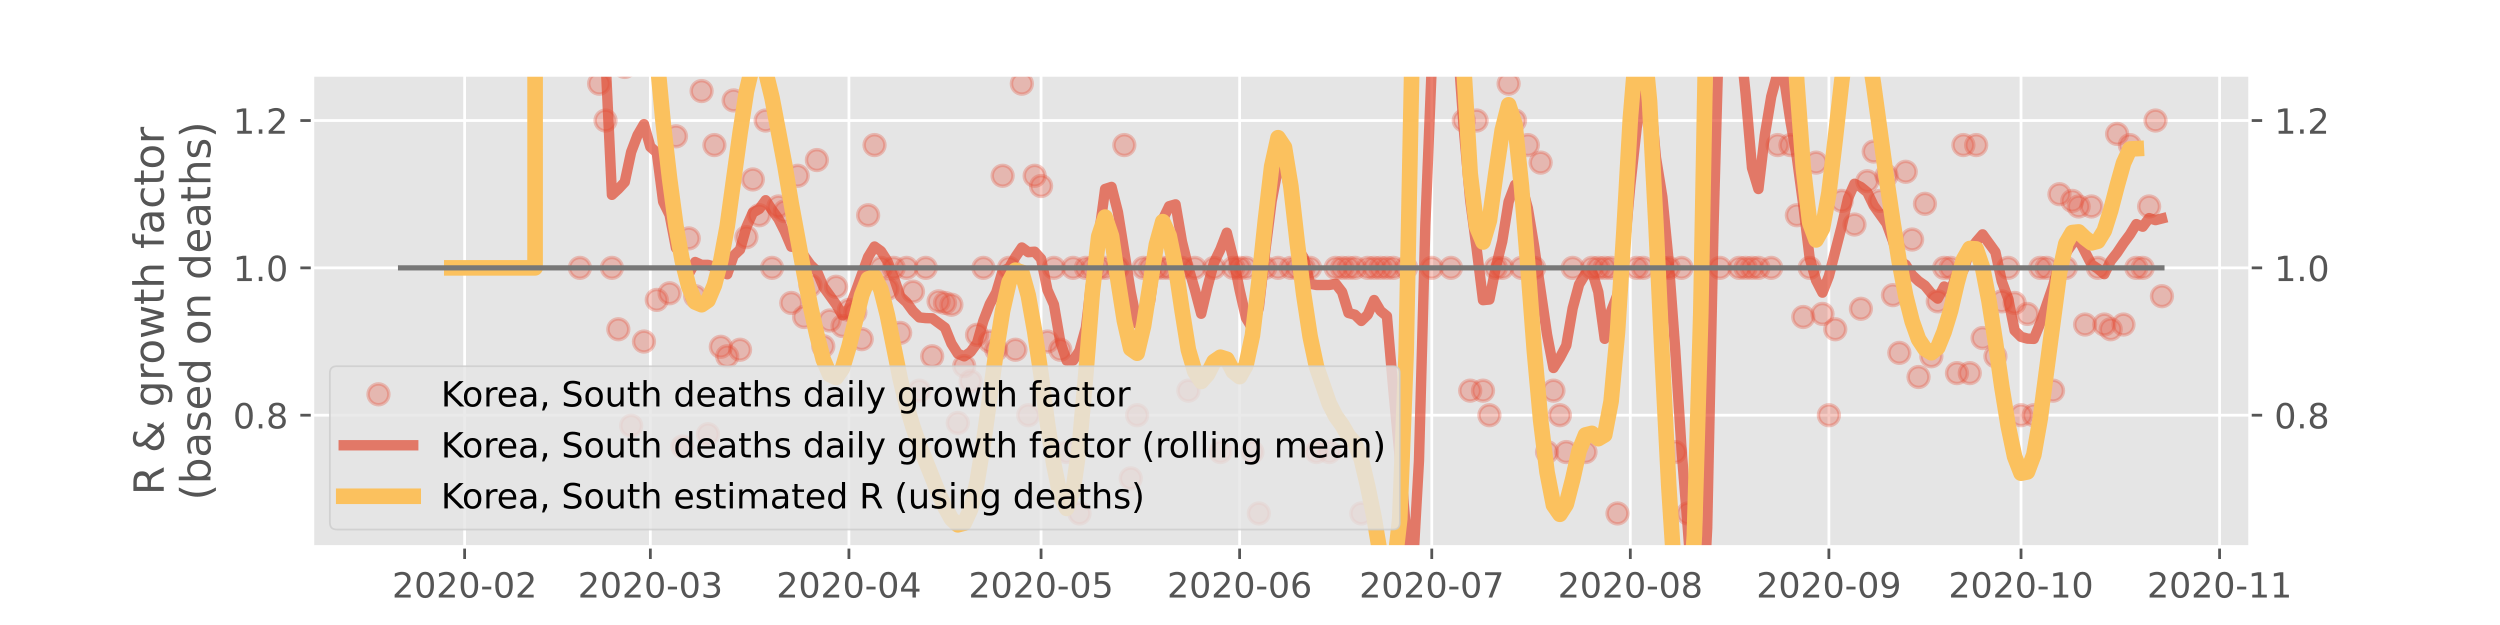 <?xml version="1.0" encoding="utf-8" standalone="no"?>
<!DOCTYPE svg PUBLIC "-//W3C//DTD SVG 1.1//EN"
  "http://www.w3.org/Graphics/SVG/1.1/DTD/svg11.dtd">
<!-- Created with matplotlib (https://matplotlib.org/) -->
<svg height="180pt" version="1.1" viewBox="0 0 720 180" width="720pt" xmlns="http://www.w3.org/2000/svg" xmlns:xlink="http://www.w3.org/1999/xlink">
 <defs>
  <style type="text/css">
*{stroke-linecap:butt;stroke-linejoin:round;}
  </style>
 </defs>
 <g id="figure_1">
  <g id="patch_1">
   <path d="M 0 180 
L 720 180 
L 720 0 
L 0 0 
z
" style="fill:#ffffff;"/>
  </g>
  <g id="axes_1">
   <g id="patch_2">
    <path d="M 90 157.5 
L 648 157.5 
L 648 21.6 
L 90 21.6 
z
" style="fill:#e5e5e5;"/>
   </g>
   <g id="matplotlib.axis_1">
    <g id="xtick_1">
     <g id="line2d_1">
      <path clip-path="url(#pa0facc1600)" d="M 133.81 157.5 
L 133.81 21.6 
" style="fill:none;stroke:#ffffff;stroke-linecap:square;stroke-width:0.8;"/>
     </g>
     <g id="line2d_2">
      <defs>
       <path d="M 0 0 
L 0 3.5 
" id="mfe4c660671" style="stroke:#555555;stroke-width:0.8;"/>
      </defs>
      <g>
       <use style="fill:#555555;stroke:#555555;stroke-width:0.8;" x="133.81" xlink:href="#mfe4c660671" y="157.5"/>
      </g>
     </g>
     <g id="text_1">
      <!-- 2020-02 -->
      <defs>
       <path d="M 19.188 8.297 
L 53.609 8.297 
L 53.609 0 
L 7.328 0 
L 7.328 8.297 
Q 12.938 14.109 22.625 23.891 
Q 32.328 33.688 34.812 36.531 
Q 39.547 41.844 41.422 45.531 
Q 43.312 49.219 43.312 52.781 
Q 43.312 58.594 39.234 62.25 
Q 35.156 65.922 28.609 65.922 
Q 23.969 65.922 18.812 64.312 
Q 13.672 62.703 7.812 59.422 
L 7.812 69.391 
Q 13.766 71.781 18.938 73 
Q 24.125 74.219 28.422 74.219 
Q 39.75 74.219 46.484 68.547 
Q 53.219 62.891 53.219 53.422 
Q 53.219 48.922 51.531 44.891 
Q 49.859 40.875 45.406 35.406 
Q 44.188 33.984 37.641 27.219 
Q 31.109 20.453 19.188 8.297 
z
" id="DejaVuSans-50"/>
       <path d="M 31.781 66.406 
Q 24.172 66.406 20.328 58.906 
Q 16.5 51.422 16.5 36.375 
Q 16.5 21.391 20.328 13.891 
Q 24.172 6.391 31.781 6.391 
Q 39.453 6.391 43.281 13.891 
Q 47.125 21.391 47.125 36.375 
Q 47.125 51.422 43.281 58.906 
Q 39.453 66.406 31.781 66.406 
z
M 31.781 74.219 
Q 44.047 74.219 50.516 64.516 
Q 56.984 54.828 56.984 36.375 
Q 56.984 17.969 50.516 8.266 
Q 44.047 -1.422 31.781 -1.422 
Q 19.531 -1.422 13.062 8.266 
Q 6.594 17.969 6.594 36.375 
Q 6.594 54.828 13.062 64.516 
Q 19.531 74.219 31.781 74.219 
z
" id="DejaVuSans-48"/>
       <path d="M 4.891 31.391 
L 31.203 31.391 
L 31.203 23.391 
L 4.891 23.391 
z
" id="DejaVuSans-45"/>
      </defs>
      <g style="fill:#555555;" transform="translate(112.919 172.098)scale(0.1 -0.1)">
       <use xlink:href="#DejaVuSans-50"/>
       <use x="63.623" xlink:href="#DejaVuSans-48"/>
       <use x="127.246" xlink:href="#DejaVuSans-50"/>
       <use x="190.869" xlink:href="#DejaVuSans-48"/>
       <use x="254.492" xlink:href="#DejaVuSans-45"/>
       <use x="290.576" xlink:href="#DejaVuSans-48"/>
       <use x="354.199" xlink:href="#DejaVuSans-50"/>
      </g>
     </g>
    </g>
    <g id="xtick_2">
     <g id="line2d_3">
      <path clip-path="url(#pa0facc1600)" d="M 187.304 157.5 
L 187.304 21.6 
" style="fill:none;stroke:#ffffff;stroke-linecap:square;stroke-width:0.8;"/>
     </g>
     <g id="line2d_4">
      <g>
       <use style="fill:#555555;stroke:#555555;stroke-width:0.8;" x="187.304" xlink:href="#mfe4c660671" y="157.5"/>
      </g>
     </g>
     <g id="text_2">
      <!-- 2020-03 -->
      <defs>
       <path d="M 40.578 39.312 
Q 47.656 37.797 51.625 33 
Q 55.609 28.219 55.609 21.188 
Q 55.609 10.406 48.188 4.484 
Q 40.766 -1.422 27.094 -1.422 
Q 22.516 -1.422 17.656 -0.516 
Q 12.797 0.391 7.625 2.203 
L 7.625 11.719 
Q 11.719 9.328 16.594 8.109 
Q 21.484 6.891 26.812 6.891 
Q 36.078 6.891 40.938 10.547 
Q 45.797 14.203 45.797 21.188 
Q 45.797 27.641 41.281 31.266 
Q 36.766 34.906 28.719 34.906 
L 20.219 34.906 
L 20.219 43.016 
L 29.109 43.016 
Q 36.375 43.016 40.234 45.922 
Q 44.094 48.828 44.094 54.297 
Q 44.094 59.906 40.109 62.906 
Q 36.141 65.922 28.719 65.922 
Q 24.656 65.922 20.016 65.031 
Q 15.375 64.156 9.812 62.312 
L 9.812 71.094 
Q 15.438 72.656 20.344 73.438 
Q 25.25 74.219 29.594 74.219 
Q 40.828 74.219 47.359 69.109 
Q 53.906 64.016 53.906 55.328 
Q 53.906 49.266 50.438 45.094 
Q 46.969 40.922 40.578 39.312 
z
" id="DejaVuSans-51"/>
      </defs>
      <g style="fill:#555555;" transform="translate(166.413 172.098)scale(0.1 -0.1)">
       <use xlink:href="#DejaVuSans-50"/>
       <use x="63.623" xlink:href="#DejaVuSans-48"/>
       <use x="127.246" xlink:href="#DejaVuSans-50"/>
       <use x="190.869" xlink:href="#DejaVuSans-48"/>
       <use x="254.492" xlink:href="#DejaVuSans-45"/>
       <use x="290.576" xlink:href="#DejaVuSans-48"/>
       <use x="354.199" xlink:href="#DejaVuSans-51"/>
      </g>
     </g>
    </g>
    <g id="xtick_3">
     <g id="line2d_5">
      <path clip-path="url(#pa0facc1600)" d="M 244.488 157.5 
L 244.488 21.6 
" style="fill:none;stroke:#ffffff;stroke-linecap:square;stroke-width:0.8;"/>
     </g>
     <g id="line2d_6">
      <g>
       <use style="fill:#555555;stroke:#555555;stroke-width:0.8;" x="244.488" xlink:href="#mfe4c660671" y="157.5"/>
      </g>
     </g>
     <g id="text_3">
      <!-- 2020-04 -->
      <defs>
       <path d="M 37.797 64.312 
L 12.891 25.391 
L 37.797 25.391 
z
M 35.203 72.906 
L 47.609 72.906 
L 47.609 25.391 
L 58.016 25.391 
L 58.016 17.188 
L 47.609 17.188 
L 47.609 0 
L 37.797 0 
L 37.797 17.188 
L 4.891 17.188 
L 4.891 26.703 
z
" id="DejaVuSans-52"/>
      </defs>
      <g style="fill:#555555;" transform="translate(223.596 172.098)scale(0.1 -0.1)">
       <use xlink:href="#DejaVuSans-50"/>
       <use x="63.623" xlink:href="#DejaVuSans-48"/>
       <use x="127.246" xlink:href="#DejaVuSans-50"/>
       <use x="190.869" xlink:href="#DejaVuSans-48"/>
       <use x="254.492" xlink:href="#DejaVuSans-45"/>
       <use x="290.576" xlink:href="#DejaVuSans-48"/>
       <use x="354.199" xlink:href="#DejaVuSans-52"/>
      </g>
     </g>
    </g>
    <g id="xtick_4">
     <g id="line2d_7">
      <path clip-path="url(#pa0facc1600)" d="M 299.826 157.5 
L 299.826 21.6 
" style="fill:none;stroke:#ffffff;stroke-linecap:square;stroke-width:0.8;"/>
     </g>
     <g id="line2d_8">
      <g>
       <use style="fill:#555555;stroke:#555555;stroke-width:0.8;" x="299.826" xlink:href="#mfe4c660671" y="157.5"/>
      </g>
     </g>
     <g id="text_4">
      <!-- 2020-05 -->
      <defs>
       <path d="M 10.797 72.906 
L 49.516 72.906 
L 49.516 64.594 
L 19.828 64.594 
L 19.828 46.734 
Q 21.969 47.469 24.109 47.828 
Q 26.266 48.188 28.422 48.188 
Q 40.625 48.188 47.75 41.5 
Q 54.891 34.812 54.891 23.391 
Q 54.891 11.625 47.562 5.094 
Q 40.234 -1.422 26.906 -1.422 
Q 22.312 -1.422 17.547 -0.641 
Q 12.797 0.141 7.719 1.703 
L 7.719 11.625 
Q 12.109 9.234 16.797 8.062 
Q 21.484 6.891 26.703 6.891 
Q 35.156 6.891 40.078 11.328 
Q 45.016 15.766 45.016 23.391 
Q 45.016 31 40.078 35.438 
Q 35.156 39.891 26.703 39.891 
Q 22.75 39.891 18.812 39.016 
Q 14.891 38.141 10.797 36.281 
z
" id="DejaVuSans-53"/>
      </defs>
      <g style="fill:#555555;" transform="translate(278.935 172.098)scale(0.1 -0.1)">
       <use xlink:href="#DejaVuSans-50"/>
       <use x="63.623" xlink:href="#DejaVuSans-48"/>
       <use x="127.246" xlink:href="#DejaVuSans-50"/>
       <use x="190.869" xlink:href="#DejaVuSans-48"/>
       <use x="254.492" xlink:href="#DejaVuSans-45"/>
       <use x="290.576" xlink:href="#DejaVuSans-48"/>
       <use x="354.199" xlink:href="#DejaVuSans-53"/>
      </g>
     </g>
    </g>
    <g id="xtick_5">
     <g id="line2d_9">
      <path clip-path="url(#pa0facc1600)" d="M 357.01 157.5 
L 357.01 21.6 
" style="fill:none;stroke:#ffffff;stroke-linecap:square;stroke-width:0.8;"/>
     </g>
     <g id="line2d_10">
      <g>
       <use style="fill:#555555;stroke:#555555;stroke-width:0.8;" x="357.01" xlink:href="#mfe4c660671" y="157.5"/>
      </g>
     </g>
     <g id="text_5">
      <!-- 2020-06 -->
      <defs>
       <path d="M 33.016 40.375 
Q 26.375 40.375 22.484 35.828 
Q 18.609 31.297 18.609 23.391 
Q 18.609 15.531 22.484 10.953 
Q 26.375 6.391 33.016 6.391 
Q 39.656 6.391 43.531 10.953 
Q 47.406 15.531 47.406 23.391 
Q 47.406 31.297 43.531 35.828 
Q 39.656 40.375 33.016 40.375 
z
M 52.594 71.297 
L 52.594 62.312 
Q 48.875 64.062 45.094 64.984 
Q 41.312 65.922 37.594 65.922 
Q 27.828 65.922 22.672 59.328 
Q 17.531 52.734 16.797 39.406 
Q 19.672 43.656 24.016 45.922 
Q 28.375 48.188 33.594 48.188 
Q 44.578 48.188 50.953 41.516 
Q 57.328 34.859 57.328 23.391 
Q 57.328 12.156 50.688 5.359 
Q 44.047 -1.422 33.016 -1.422 
Q 20.359 -1.422 13.672 8.266 
Q 6.984 17.969 6.984 36.375 
Q 6.984 53.656 15.188 63.938 
Q 23.391 74.219 37.203 74.219 
Q 40.922 74.219 44.703 73.484 
Q 48.484 72.75 52.594 71.297 
z
" id="DejaVuSans-54"/>
      </defs>
      <g style="fill:#555555;" transform="translate(336.119 172.098)scale(0.1 -0.1)">
       <use xlink:href="#DejaVuSans-50"/>
       <use x="63.623" xlink:href="#DejaVuSans-48"/>
       <use x="127.246" xlink:href="#DejaVuSans-50"/>
       <use x="190.869" xlink:href="#DejaVuSans-48"/>
       <use x="254.492" xlink:href="#DejaVuSans-45"/>
       <use x="290.576" xlink:href="#DejaVuSans-48"/>
       <use x="354.199" xlink:href="#DejaVuSans-54"/>
      </g>
     </g>
    </g>
    <g id="xtick_6">
     <g id="line2d_11">
      <path clip-path="url(#pa0facc1600)" d="M 412.349 157.5 
L 412.349 21.6 
" style="fill:none;stroke:#ffffff;stroke-linecap:square;stroke-width:0.8;"/>
     </g>
     <g id="line2d_12">
      <g>
       <use style="fill:#555555;stroke:#555555;stroke-width:0.8;" x="412.349" xlink:href="#mfe4c660671" y="157.5"/>
      </g>
     </g>
     <g id="text_6">
      <!-- 2020-07 -->
      <defs>
       <path d="M 8.203 72.906 
L 55.078 72.906 
L 55.078 68.703 
L 28.609 0 
L 18.312 0 
L 43.219 64.594 
L 8.203 64.594 
z
" id="DejaVuSans-55"/>
      </defs>
      <g style="fill:#555555;" transform="translate(391.457 172.098)scale(0.1 -0.1)">
       <use xlink:href="#DejaVuSans-50"/>
       <use x="63.623" xlink:href="#DejaVuSans-48"/>
       <use x="127.246" xlink:href="#DejaVuSans-50"/>
       <use x="190.869" xlink:href="#DejaVuSans-48"/>
       <use x="254.492" xlink:href="#DejaVuSans-45"/>
       <use x="290.576" xlink:href="#DejaVuSans-48"/>
       <use x="354.199" xlink:href="#DejaVuSans-55"/>
      </g>
     </g>
    </g>
    <g id="xtick_7">
     <g id="line2d_13">
      <path clip-path="url(#pa0facc1600)" d="M 469.532 157.5 
L 469.532 21.6 
" style="fill:none;stroke:#ffffff;stroke-linecap:square;stroke-width:0.8;"/>
     </g>
     <g id="line2d_14">
      <g>
       <use style="fill:#555555;stroke:#555555;stroke-width:0.8;" x="469.532" xlink:href="#mfe4c660671" y="157.5"/>
      </g>
     </g>
     <g id="text_7">
      <!-- 2020-08 -->
      <defs>
       <path d="M 31.781 34.625 
Q 24.75 34.625 20.719 30.859 
Q 16.703 27.094 16.703 20.516 
Q 16.703 13.922 20.719 10.156 
Q 24.75 6.391 31.781 6.391 
Q 38.812 6.391 42.859 10.172 
Q 46.922 13.969 46.922 20.516 
Q 46.922 27.094 42.891 30.859 
Q 38.875 34.625 31.781 34.625 
z
M 21.922 38.812 
Q 15.578 40.375 12.031 44.719 
Q 8.5 49.078 8.5 55.328 
Q 8.5 64.062 14.719 69.141 
Q 20.953 74.219 31.781 74.219 
Q 42.672 74.219 48.875 69.141 
Q 55.078 64.062 55.078 55.328 
Q 55.078 49.078 51.531 44.719 
Q 48 40.375 41.703 38.812 
Q 48.828 37.156 52.797 32.312 
Q 56.781 27.484 56.781 20.516 
Q 56.781 9.906 50.312 4.234 
Q 43.844 -1.422 31.781 -1.422 
Q 19.734 -1.422 13.25 4.234 
Q 6.781 9.906 6.781 20.516 
Q 6.781 27.484 10.781 32.312 
Q 14.797 37.156 21.922 38.812 
z
M 18.312 54.391 
Q 18.312 48.734 21.844 45.562 
Q 25.391 42.391 31.781 42.391 
Q 38.141 42.391 41.719 45.562 
Q 45.312 48.734 45.312 54.391 
Q 45.312 60.062 41.719 63.234 
Q 38.141 66.406 31.781 66.406 
Q 25.391 66.406 21.844 63.234 
Q 18.312 60.062 18.312 54.391 
z
" id="DejaVuSans-56"/>
      </defs>
      <g style="fill:#555555;" transform="translate(448.641 172.098)scale(0.1 -0.1)">
       <use xlink:href="#DejaVuSans-50"/>
       <use x="63.623" xlink:href="#DejaVuSans-48"/>
       <use x="127.246" xlink:href="#DejaVuSans-50"/>
       <use x="190.869" xlink:href="#DejaVuSans-48"/>
       <use x="254.492" xlink:href="#DejaVuSans-45"/>
       <use x="290.576" xlink:href="#DejaVuSans-48"/>
       <use x="354.199" xlink:href="#DejaVuSans-56"/>
      </g>
     </g>
    </g>
    <g id="xtick_8">
     <g id="line2d_15">
      <path clip-path="url(#pa0facc1600)" d="M 526.716 157.5 
L 526.716 21.6 
" style="fill:none;stroke:#ffffff;stroke-linecap:square;stroke-width:0.8;"/>
     </g>
     <g id="line2d_16">
      <g>
       <use style="fill:#555555;stroke:#555555;stroke-width:0.8;" x="526.716" xlink:href="#mfe4c660671" y="157.5"/>
      </g>
     </g>
     <g id="text_8">
      <!-- 2020-09 -->
      <defs>
       <path d="M 10.984 1.516 
L 10.984 10.5 
Q 14.703 8.734 18.5 7.812 
Q 22.312 6.891 25.984 6.891 
Q 35.75 6.891 40.891 13.453 
Q 46.047 20.016 46.781 33.406 
Q 43.953 29.203 39.594 26.953 
Q 35.25 24.703 29.984 24.703 
Q 19.047 24.703 12.672 31.312 
Q 6.297 37.938 6.297 49.422 
Q 6.297 60.641 12.938 67.422 
Q 19.578 74.219 30.609 74.219 
Q 43.266 74.219 49.922 64.516 
Q 56.594 54.828 56.594 36.375 
Q 56.594 19.141 48.406 8.859 
Q 40.234 -1.422 26.422 -1.422 
Q 22.703 -1.422 18.891 -0.688 
Q 15.094 0.047 10.984 1.516 
z
M 30.609 32.422 
Q 37.25 32.422 41.125 36.953 
Q 45.016 41.5 45.016 49.422 
Q 45.016 57.281 41.125 61.844 
Q 37.25 66.406 30.609 66.406 
Q 23.969 66.406 20.094 61.844 
Q 16.219 57.281 16.219 49.422 
Q 16.219 41.5 20.094 36.953 
Q 23.969 32.422 30.609 32.422 
z
" id="DejaVuSans-57"/>
      </defs>
      <g style="fill:#555555;" transform="translate(505.824 172.098)scale(0.1 -0.1)">
       <use xlink:href="#DejaVuSans-50"/>
       <use x="63.623" xlink:href="#DejaVuSans-48"/>
       <use x="127.246" xlink:href="#DejaVuSans-50"/>
       <use x="190.869" xlink:href="#DejaVuSans-48"/>
       <use x="254.492" xlink:href="#DejaVuSans-45"/>
       <use x="290.576" xlink:href="#DejaVuSans-48"/>
       <use x="354.199" xlink:href="#DejaVuSans-57"/>
      </g>
     </g>
    </g>
    <g id="xtick_9">
     <g id="line2d_17">
      <path clip-path="url(#pa0facc1600)" d="M 582.055 157.5 
L 582.055 21.6 
" style="fill:none;stroke:#ffffff;stroke-linecap:square;stroke-width:0.8;"/>
     </g>
     <g id="line2d_18">
      <g>
       <use style="fill:#555555;stroke:#555555;stroke-width:0.8;" x="582.055" xlink:href="#mfe4c660671" y="157.5"/>
      </g>
     </g>
     <g id="text_9">
      <!-- 2020-10 -->
      <defs>
       <path d="M 12.406 8.297 
L 28.516 8.297 
L 28.516 63.922 
L 10.984 60.406 
L 10.984 69.391 
L 28.422 72.906 
L 38.281 72.906 
L 38.281 8.297 
L 54.391 8.297 
L 54.391 0 
L 12.406 0 
z
" id="DejaVuSans-49"/>
      </defs>
      <g style="fill:#555555;" transform="translate(561.163 172.098)scale(0.1 -0.1)">
       <use xlink:href="#DejaVuSans-50"/>
       <use x="63.623" xlink:href="#DejaVuSans-48"/>
       <use x="127.246" xlink:href="#DejaVuSans-50"/>
       <use x="190.869" xlink:href="#DejaVuSans-48"/>
       <use x="254.492" xlink:href="#DejaVuSans-45"/>
       <use x="290.576" xlink:href="#DejaVuSans-49"/>
       <use x="354.199" xlink:href="#DejaVuSans-48"/>
      </g>
     </g>
    </g>
    <g id="xtick_10">
     <g id="line2d_19">
      <path clip-path="url(#pa0facc1600)" d="M 639.238 157.5 
L 639.238 21.6 
" style="fill:none;stroke:#ffffff;stroke-linecap:square;stroke-width:0.8;"/>
     </g>
     <g id="line2d_20">
      <g>
       <use style="fill:#555555;stroke:#555555;stroke-width:0.8;" x="639.238" xlink:href="#mfe4c660671" y="157.5"/>
      </g>
     </g>
     <g id="text_10">
      <!-- 2020-11 -->
      <g style="fill:#555555;" transform="translate(618.347 172.098)scale(0.1 -0.1)">
       <use xlink:href="#DejaVuSans-50"/>
       <use x="63.623" xlink:href="#DejaVuSans-48"/>
       <use x="127.246" xlink:href="#DejaVuSans-50"/>
       <use x="190.869" xlink:href="#DejaVuSans-48"/>
       <use x="254.492" xlink:href="#DejaVuSans-45"/>
       <use x="290.576" xlink:href="#DejaVuSans-49"/>
       <use x="354.199" xlink:href="#DejaVuSans-49"/>
      </g>
     </g>
    </g>
   </g>
   <g id="matplotlib.axis_2">
    <g id="ytick_1">
     <g id="line2d_21">
      <path clip-path="url(#pa0facc1600)" d="M 90 119.581 
L 648 119.581 
" style="fill:none;stroke:#ffffff;stroke-linecap:square;stroke-width:0.8;"/>
     </g>
     <g id="line2d_22">
      <defs>
       <path d="M 0 0 
L -3.5 0 
" id="m838c758f31" style="stroke:#555555;stroke-width:0.8;"/>
      </defs>
      <g>
       <use style="fill:#555555;stroke:#555555;stroke-width:0.8;" x="90" xlink:href="#m838c758f31" y="119.581"/>
      </g>
     </g>
     <g id="line2d_23">
      <defs>
       <path d="M 0 0 
L 3.5 0 
" id="m141d3845f6" style="stroke:#555555;stroke-width:0.8;"/>
      </defs>
      <g>
       <use style="fill:#555555;stroke:#555555;stroke-width:0.8;" x="648" xlink:href="#m141d3845f6" y="119.581"/>
      </g>
     </g>
     <g id="text_11">
      <!-- 0.8 -->
      <defs>
       <path d="M 10.688 12.406 
L 21 12.406 
L 21 0 
L 10.688 0 
z
" id="DejaVuSans-46"/>
      </defs>
      <g style="fill:#555555;" transform="translate(67.097 123.38)scale(0.1 -0.1)">
       <use xlink:href="#DejaVuSans-48"/>
       <use x="63.623" xlink:href="#DejaVuSans-46"/>
       <use x="95.41" xlink:href="#DejaVuSans-56"/>
      </g>
     </g>
     <g id="text_12">
      <!-- 0.8 -->
      <g style="fill:#555555;" transform="translate(655 123.38)scale(0.1 -0.1)">
       <use xlink:href="#DejaVuSans-48"/>
       <use x="63.623" xlink:href="#DejaVuSans-46"/>
       <use x="95.41" xlink:href="#DejaVuSans-56"/>
      </g>
     </g>
    </g>
    <g id="ytick_2">
     <g id="line2d_24">
      <path clip-path="url(#pa0facc1600)" d="M 90 77.145 
L 648 77.145 
" style="fill:none;stroke:#ffffff;stroke-linecap:square;stroke-width:0.8;"/>
     </g>
     <g id="line2d_25">
      <g>
       <use style="fill:#555555;stroke:#555555;stroke-width:0.8;" x="90" xlink:href="#m838c758f31" y="77.145"/>
      </g>
     </g>
     <g id="line2d_26">
      <g>
       <use style="fill:#555555;stroke:#555555;stroke-width:0.8;" x="648" xlink:href="#m141d3845f6" y="77.145"/>
      </g>
     </g>
     <g id="text_13">
      <!-- 1.0 -->
      <g style="fill:#555555;" transform="translate(67.097 80.944)scale(0.1 -0.1)">
       <use xlink:href="#DejaVuSans-49"/>
       <use x="63.623" xlink:href="#DejaVuSans-46"/>
       <use x="95.41" xlink:href="#DejaVuSans-48"/>
      </g>
     </g>
     <g id="text_14">
      <!-- 1.0 -->
      <g style="fill:#555555;" transform="translate(655 80.944)scale(0.1 -0.1)">
       <use xlink:href="#DejaVuSans-49"/>
       <use x="63.623" xlink:href="#DejaVuSans-46"/>
       <use x="95.41" xlink:href="#DejaVuSans-48"/>
      </g>
     </g>
    </g>
    <g id="ytick_3">
     <g id="line2d_27">
      <path clip-path="url(#pa0facc1600)" d="M 90 34.709 
L 648 34.709 
" style="fill:none;stroke:#ffffff;stroke-linecap:square;stroke-width:0.8;"/>
     </g>
     <g id="line2d_28">
      <g>
       <use style="fill:#555555;stroke:#555555;stroke-width:0.8;" x="90" xlink:href="#m838c758f31" y="34.709"/>
      </g>
     </g>
     <g id="line2d_29">
      <g>
       <use style="fill:#555555;stroke:#555555;stroke-width:0.8;" x="648" xlink:href="#m141d3845f6" y="34.709"/>
      </g>
     </g>
     <g id="text_15">
      <!-- 1.2 -->
      <g style="fill:#555555;" transform="translate(67.097 38.508)scale(0.1 -0.1)">
       <use xlink:href="#DejaVuSans-49"/>
       <use x="63.623" xlink:href="#DejaVuSans-46"/>
       <use x="95.41" xlink:href="#DejaVuSans-50"/>
      </g>
     </g>
     <g id="text_16">
      <!-- 1.2 -->
      <g style="fill:#555555;" transform="translate(655 38.508)scale(0.1 -0.1)">
       <use xlink:href="#DejaVuSans-49"/>
       <use x="63.623" xlink:href="#DejaVuSans-46"/>
       <use x="95.41" xlink:href="#DejaVuSans-50"/>
      </g>
     </g>
    </g>
    <g id="text_17">
     <!-- R &amp; growth factor -->
     <defs>
      <path d="M 44.391 34.188 
Q 47.562 33.109 50.562 29.594 
Q 53.562 26.078 56.594 19.922 
L 66.609 0 
L 56 0 
L 46.688 18.703 
Q 43.062 26.031 39.672 28.422 
Q 36.281 30.812 30.422 30.812 
L 19.672 30.812 
L 19.672 0 
L 9.812 0 
L 9.812 72.906 
L 32.078 72.906 
Q 44.578 72.906 50.734 67.672 
Q 56.891 62.453 56.891 51.906 
Q 56.891 45.016 53.688 40.469 
Q 50.484 35.938 44.391 34.188 
z
M 19.672 64.797 
L 19.672 38.922 
L 32.078 38.922 
Q 39.203 38.922 42.844 42.219 
Q 46.484 45.516 46.484 51.906 
Q 46.484 58.297 42.844 61.547 
Q 39.203 64.797 32.078 64.797 
z
" id="DejaVuSans-82"/>
      <path id="DejaVuSans-32"/>
      <path d="M 24.312 39.203 
Q 19.875 35.25 17.797 31.312 
Q 15.719 27.391 15.719 23.094 
Q 15.719 15.969 20.891 11.234 
Q 26.078 6.5 33.891 6.5 
Q 38.531 6.5 42.578 8.031 
Q 46.625 9.578 50.203 12.703 
z
M 31.203 44.672 
L 56 19.281 
Q 58.891 23.641 60.5 28.594 
Q 62.109 33.547 62.406 39.109 
L 71.484 39.109 
Q 70.906 32.672 68.359 26.359 
Q 65.828 20.062 61.281 13.922 
L 74.906 0 
L 62.594 0 
L 55.609 7.172 
Q 50.531 2.828 44.969 0.703 
Q 39.406 -1.422 33.016 -1.422 
Q 21.234 -1.422 13.766 5.297 
Q 6.297 12.016 6.297 22.516 
Q 6.297 28.766 9.562 34.25 
Q 12.844 39.75 19.391 44.578 
Q 17.047 47.656 15.812 50.703 
Q 14.594 53.766 14.594 56.688 
Q 14.594 64.594 20.016 69.406 
Q 25.438 74.219 34.422 74.219 
Q 38.484 74.219 42.5 73.344 
Q 46.531 72.469 50.688 70.703 
L 50.688 61.812 
Q 46.438 64.109 42.578 65.297 
Q 38.719 66.5 35.406 66.5 
Q 30.281 66.5 27.078 63.781 
Q 23.875 61.078 23.875 56.781 
Q 23.875 54.297 25.312 51.781 
Q 26.766 49.266 31.203 44.672 
z
" id="DejaVuSans-38"/>
      <path d="M 45.406 27.984 
Q 45.406 37.75 41.375 43.109 
Q 37.359 48.484 30.078 48.484 
Q 22.859 48.484 18.828 43.109 
Q 14.797 37.75 14.797 27.984 
Q 14.797 18.266 18.828 12.891 
Q 22.859 7.516 30.078 7.516 
Q 37.359 7.516 41.375 12.891 
Q 45.406 18.266 45.406 27.984 
z
M 54.391 6.781 
Q 54.391 -7.172 48.188 -13.984 
Q 42 -20.797 29.203 -20.797 
Q 24.469 -20.797 20.266 -20.094 
Q 16.062 -19.391 12.109 -17.922 
L 12.109 -9.188 
Q 16.062 -11.328 19.922 -12.344 
Q 23.781 -13.375 27.781 -13.375 
Q 36.625 -13.375 41.016 -8.766 
Q 45.406 -4.156 45.406 5.172 
L 45.406 9.625 
Q 42.625 4.781 38.281 2.391 
Q 33.938 0 27.875 0 
Q 17.828 0 11.672 7.656 
Q 5.516 15.328 5.516 27.984 
Q 5.516 40.672 11.672 48.328 
Q 17.828 56 27.875 56 
Q 33.938 56 38.281 53.609 
Q 42.625 51.219 45.406 46.391 
L 45.406 54.688 
L 54.391 54.688 
z
" id="DejaVuSans-103"/>
      <path d="M 41.109 46.297 
Q 39.594 47.172 37.812 47.578 
Q 36.031 48 33.891 48 
Q 26.266 48 22.188 43.047 
Q 18.109 38.094 18.109 28.812 
L 18.109 0 
L 9.078 0 
L 9.078 54.688 
L 18.109 54.688 
L 18.109 46.188 
Q 20.953 51.172 25.484 53.578 
Q 30.031 56 36.531 56 
Q 37.453 56 38.578 55.875 
Q 39.703 55.766 41.062 55.516 
z
" id="DejaVuSans-114"/>
      <path d="M 30.609 48.391 
Q 23.391 48.391 19.188 42.75 
Q 14.984 37.109 14.984 27.297 
Q 14.984 17.484 19.156 11.844 
Q 23.344 6.203 30.609 6.203 
Q 37.797 6.203 41.984 11.859 
Q 46.188 17.531 46.188 27.297 
Q 46.188 37.016 41.984 42.703 
Q 37.797 48.391 30.609 48.391 
z
M 30.609 56 
Q 42.328 56 49.016 48.375 
Q 55.719 40.766 55.719 27.297 
Q 55.719 13.875 49.016 6.219 
Q 42.328 -1.422 30.609 -1.422 
Q 18.844 -1.422 12.172 6.219 
Q 5.516 13.875 5.516 27.297 
Q 5.516 40.766 12.172 48.375 
Q 18.844 56 30.609 56 
z
" id="DejaVuSans-111"/>
      <path d="M 4.203 54.688 
L 13.188 54.688 
L 24.422 12.016 
L 35.594 54.688 
L 46.188 54.688 
L 57.422 12.016 
L 68.609 54.688 
L 77.594 54.688 
L 63.281 0 
L 52.688 0 
L 40.922 44.828 
L 29.109 0 
L 18.5 0 
z
" id="DejaVuSans-119"/>
      <path d="M 18.312 70.219 
L 18.312 54.688 
L 36.812 54.688 
L 36.812 47.703 
L 18.312 47.703 
L 18.312 18.016 
Q 18.312 11.328 20.141 9.422 
Q 21.969 7.516 27.594 7.516 
L 36.812 7.516 
L 36.812 0 
L 27.594 0 
Q 17.188 0 13.234 3.875 
Q 9.281 7.766 9.281 18.016 
L 9.281 47.703 
L 2.688 47.703 
L 2.688 54.688 
L 9.281 54.688 
L 9.281 70.219 
z
" id="DejaVuSans-116"/>
      <path d="M 54.891 33.016 
L 54.891 0 
L 45.906 0 
L 45.906 32.719 
Q 45.906 40.484 42.875 44.328 
Q 39.844 48.188 33.797 48.188 
Q 26.516 48.188 22.312 43.547 
Q 18.109 38.922 18.109 30.906 
L 18.109 0 
L 9.078 0 
L 9.078 75.984 
L 18.109 75.984 
L 18.109 46.188 
Q 21.344 51.125 25.703 53.562 
Q 30.078 56 35.797 56 
Q 45.219 56 50.047 50.172 
Q 54.891 44.344 54.891 33.016 
z
" id="DejaVuSans-104"/>
      <path d="M 37.109 75.984 
L 37.109 68.5 
L 28.516 68.5 
Q 23.688 68.5 21.797 66.547 
Q 19.922 64.594 19.922 59.516 
L 19.922 54.688 
L 34.719 54.688 
L 34.719 47.703 
L 19.922 47.703 
L 19.922 0 
L 10.891 0 
L 10.891 47.703 
L 2.297 47.703 
L 2.297 54.688 
L 10.891 54.688 
L 10.891 58.5 
Q 10.891 67.625 15.141 71.797 
Q 19.391 75.984 28.609 75.984 
z
" id="DejaVuSans-102"/>
      <path d="M 34.281 27.484 
Q 23.391 27.484 19.188 25 
Q 14.984 22.516 14.984 16.5 
Q 14.984 11.719 18.141 8.906 
Q 21.297 6.109 26.703 6.109 
Q 34.188 6.109 38.703 11.406 
Q 43.219 16.703 43.219 25.484 
L 43.219 27.484 
z
M 52.203 31.203 
L 52.203 0 
L 43.219 0 
L 43.219 8.297 
Q 40.141 3.328 35.547 0.953 
Q 30.953 -1.422 24.312 -1.422 
Q 15.922 -1.422 10.953 3.297 
Q 6 8.016 6 15.922 
Q 6 25.141 12.172 29.828 
Q 18.359 34.516 30.609 34.516 
L 43.219 34.516 
L 43.219 35.406 
Q 43.219 41.609 39.141 45 
Q 35.062 48.391 27.688 48.391 
Q 23 48.391 18.547 47.266 
Q 14.109 46.141 10.016 43.891 
L 10.016 52.203 
Q 14.938 54.109 19.578 55.047 
Q 24.219 56 28.609 56 
Q 40.484 56 46.344 49.844 
Q 52.203 43.703 52.203 31.203 
z
" id="DejaVuSans-97"/>
      <path d="M 48.781 52.594 
L 48.781 44.188 
Q 44.969 46.297 41.141 47.344 
Q 37.312 48.391 33.406 48.391 
Q 24.656 48.391 19.812 42.844 
Q 14.984 37.312 14.984 27.297 
Q 14.984 17.281 19.812 11.734 
Q 24.656 6.203 33.406 6.203 
Q 37.312 6.203 41.141 7.25 
Q 44.969 8.297 48.781 10.406 
L 48.781 2.094 
Q 45.016 0.344 40.984 -0.531 
Q 36.969 -1.422 32.422 -1.422 
Q 20.062 -1.422 12.781 6.344 
Q 5.516 14.109 5.516 27.297 
Q 5.516 40.672 12.859 48.328 
Q 20.219 56 33.016 56 
Q 37.156 56 41.109 55.141 
Q 45.062 54.297 48.781 52.594 
z
" id="DejaVuSans-99"/>
     </defs>
     <g style="fill:#555555;" transform="translate(47.164 142.57)rotate(-90)scale(0.12 -0.12)">
      <use xlink:href="#DejaVuSans-82"/>
      <use x="69.482" xlink:href="#DejaVuSans-32"/>
      <use x="101.27" xlink:href="#DejaVuSans-38"/>
      <use x="179.248" xlink:href="#DejaVuSans-32"/>
      <use x="211.035" xlink:href="#DejaVuSans-103"/>
      <use x="274.512" xlink:href="#DejaVuSans-114"/>
      <use x="313.375" xlink:href="#DejaVuSans-111"/>
      <use x="374.557" xlink:href="#DejaVuSans-119"/>
      <use x="456.344" xlink:href="#DejaVuSans-116"/>
      <use x="495.553" xlink:href="#DejaVuSans-104"/>
      <use x="558.932" xlink:href="#DejaVuSans-32"/>
      <use x="590.719" xlink:href="#DejaVuSans-102"/>
      <use x="625.924" xlink:href="#DejaVuSans-97"/>
      <use x="687.203" xlink:href="#DejaVuSans-99"/>
      <use x="742.184" xlink:href="#DejaVuSans-116"/>
      <use x="781.393" xlink:href="#DejaVuSans-111"/>
      <use x="842.574" xlink:href="#DejaVuSans-114"/>
     </g>
     <!-- (based on deaths) -->
     <defs>
      <path d="M 31 75.875 
Q 24.469 64.656 21.281 53.656 
Q 18.109 42.672 18.109 31.391 
Q 18.109 20.125 21.312 9.062 
Q 24.516 -2 31 -13.188 
L 23.188 -13.188 
Q 15.875 -1.703 12.234 9.375 
Q 8.594 20.453 8.594 31.391 
Q 8.594 42.281 12.203 53.312 
Q 15.828 64.359 23.188 75.875 
z
" id="DejaVuSans-40"/>
      <path d="M 48.688 27.297 
Q 48.688 37.203 44.609 42.844 
Q 40.531 48.484 33.406 48.484 
Q 26.266 48.484 22.188 42.844 
Q 18.109 37.203 18.109 27.297 
Q 18.109 17.391 22.188 11.75 
Q 26.266 6.109 33.406 6.109 
Q 40.531 6.109 44.609 11.75 
Q 48.688 17.391 48.688 27.297 
z
M 18.109 46.391 
Q 20.953 51.266 25.266 53.625 
Q 29.594 56 35.594 56 
Q 45.562 56 51.781 48.094 
Q 58.016 40.188 58.016 27.297 
Q 58.016 14.406 51.781 6.484 
Q 45.562 -1.422 35.594 -1.422 
Q 29.594 -1.422 25.266 0.953 
Q 20.953 3.328 18.109 8.203 
L 18.109 0 
L 9.078 0 
L 9.078 75.984 
L 18.109 75.984 
z
" id="DejaVuSans-98"/>
      <path d="M 44.281 53.078 
L 44.281 44.578 
Q 40.484 46.531 36.375 47.5 
Q 32.281 48.484 27.875 48.484 
Q 21.188 48.484 17.844 46.438 
Q 14.5 44.391 14.5 40.281 
Q 14.5 37.156 16.891 35.375 
Q 19.281 33.594 26.516 31.984 
L 29.594 31.297 
Q 39.156 29.25 43.188 25.516 
Q 47.219 21.781 47.219 15.094 
Q 47.219 7.469 41.188 3.016 
Q 35.156 -1.422 24.609 -1.422 
Q 20.219 -1.422 15.453 -0.562 
Q 10.688 0.297 5.422 2 
L 5.422 11.281 
Q 10.406 8.688 15.234 7.391 
Q 20.062 6.109 24.812 6.109 
Q 31.156 6.109 34.562 8.281 
Q 37.984 10.453 37.984 14.406 
Q 37.984 18.062 35.516 20.016 
Q 33.062 21.969 24.703 23.781 
L 21.578 24.516 
Q 13.234 26.266 9.516 29.906 
Q 5.812 33.547 5.812 39.891 
Q 5.812 47.609 11.281 51.797 
Q 16.75 56 26.812 56 
Q 31.781 56 36.172 55.266 
Q 40.578 54.547 44.281 53.078 
z
" id="DejaVuSans-115"/>
      <path d="M 56.203 29.594 
L 56.203 25.203 
L 14.891 25.203 
Q 15.484 15.922 20.484 11.062 
Q 25.484 6.203 34.422 6.203 
Q 39.594 6.203 44.453 7.469 
Q 49.312 8.734 54.109 11.281 
L 54.109 2.781 
Q 49.266 0.734 44.188 -0.344 
Q 39.109 -1.422 33.891 -1.422 
Q 20.797 -1.422 13.156 6.188 
Q 5.516 13.812 5.516 26.812 
Q 5.516 40.234 12.766 48.109 
Q 20.016 56 32.328 56 
Q 43.359 56 49.781 48.891 
Q 56.203 41.797 56.203 29.594 
z
M 47.219 32.234 
Q 47.125 39.594 43.094 43.984 
Q 39.062 48.391 32.422 48.391 
Q 24.906 48.391 20.391 44.141 
Q 15.875 39.891 15.188 32.172 
z
" id="DejaVuSans-101"/>
      <path d="M 45.406 46.391 
L 45.406 75.984 
L 54.391 75.984 
L 54.391 0 
L 45.406 0 
L 45.406 8.203 
Q 42.578 3.328 38.25 0.953 
Q 33.938 -1.422 27.875 -1.422 
Q 17.969 -1.422 11.734 6.484 
Q 5.516 14.406 5.516 27.297 
Q 5.516 40.188 11.734 48.094 
Q 17.969 56 27.875 56 
Q 33.938 56 38.25 53.625 
Q 42.578 51.266 45.406 46.391 
z
M 14.797 27.297 
Q 14.797 17.391 18.875 11.75 
Q 22.953 6.109 30.078 6.109 
Q 37.203 6.109 41.297 11.75 
Q 45.406 17.391 45.406 27.297 
Q 45.406 37.203 41.297 42.844 
Q 37.203 48.484 30.078 48.484 
Q 22.953 48.484 18.875 42.844 
Q 14.797 37.203 14.797 27.297 
z
" id="DejaVuSans-100"/>
      <path d="M 54.891 33.016 
L 54.891 0 
L 45.906 0 
L 45.906 32.719 
Q 45.906 40.484 42.875 44.328 
Q 39.844 48.188 33.797 48.188 
Q 26.516 48.188 22.312 43.547 
Q 18.109 38.922 18.109 30.906 
L 18.109 0 
L 9.078 0 
L 9.078 54.688 
L 18.109 54.688 
L 18.109 46.188 
Q 21.344 51.125 25.703 53.562 
Q 30.078 56 35.797 56 
Q 45.219 56 50.047 50.172 
Q 54.891 44.344 54.891 33.016 
z
" id="DejaVuSans-110"/>
      <path d="M 8.016 75.875 
L 15.828 75.875 
Q 23.141 64.359 26.781 53.312 
Q 30.422 42.281 30.422 31.391 
Q 30.422 20.453 26.781 9.375 
Q 23.141 -1.703 15.828 -13.188 
L 8.016 -13.188 
Q 14.5 -2 17.703 9.062 
Q 20.906 20.125 20.906 31.391 
Q 20.906 42.672 17.703 53.656 
Q 14.5 64.656 8.016 75.875 
z
" id="DejaVuSans-41"/>
     </defs>
     <g style="fill:#555555;" transform="translate(60.601 144.09)rotate(-90)scale(0.12 -0.12)">
      <use xlink:href="#DejaVuSans-40"/>
      <use x="39.014" xlink:href="#DejaVuSans-98"/>
      <use x="102.49" xlink:href="#DejaVuSans-97"/>
      <use x="163.77" xlink:href="#DejaVuSans-115"/>
      <use x="215.869" xlink:href="#DejaVuSans-101"/>
      <use x="277.393" xlink:href="#DejaVuSans-100"/>
      <use x="340.869" xlink:href="#DejaVuSans-32"/>
      <use x="372.656" xlink:href="#DejaVuSans-111"/>
      <use x="433.838" xlink:href="#DejaVuSans-110"/>
      <use x="497.217" xlink:href="#DejaVuSans-32"/>
      <use x="529.004" xlink:href="#DejaVuSans-100"/>
      <use x="592.48" xlink:href="#DejaVuSans-101"/>
      <use x="654.004" xlink:href="#DejaVuSans-97"/>
      <use x="715.283" xlink:href="#DejaVuSans-116"/>
      <use x="754.492" xlink:href="#DejaVuSans-104"/>
      <use x="817.871" xlink:href="#DejaVuSans-115"/>
      <use x="869.971" xlink:href="#DejaVuSans-41"/>
     </g>
    </g>
   </g>
   <g id="line2d_30">
    <defs>
     <path d="M 0 3 
C 0.796 3 1.559 2.684 2.121 2.121 
C 2.684 1.559 3 0.796 3 0 
C 3 -0.796 2.684 -1.559 2.121 -2.121 
C 1.559 -2.684 0.796 -3 0 -3 
C -0.796 -3 -1.559 -2.684 -2.121 -2.121 
C -2.684 -1.559 -3 -0.796 -3 0 
C -3 0.796 -2.684 1.559 -2.121 2.121 
C -1.559 2.684 -0.796 3 0 3 
z
" id="m9523f8a5f2" style="stroke:#e24a33;stroke-opacity:0.3;"/>
    </defs>
    <g clip-path="url(#pa0facc1600)">
     <use style="fill:#e24a33;fill-opacity:0.3;stroke:#e24a33;stroke-opacity:0.3;" x="166.334" xlink:href="#m9523f8a5f2" y="-1"/>
     <use style="fill:#e24a33;fill-opacity:0.3;stroke:#e24a33;stroke-opacity:0.3;" x="167.013" xlink:href="#m9523f8a5f2" y="77.145"/>
     <use style="fill:#e24a33;fill-opacity:0.3;stroke:#e24a33;stroke-opacity:0.3;" x="167.353" xlink:href="#m9523f8a5f2" y="-1"/>
     <use style="fill:#e24a33;fill-opacity:0.3;stroke:#e24a33;stroke-opacity:0.3;" x="170.664" xlink:href="#m9523f8a5f2" y="-1"/>
     <use style="fill:#e24a33;fill-opacity:0.3;stroke:#e24a33;stroke-opacity:0.3;" x="170.702" xlink:href="#m9523f8a5f2" y="6.418"/>
     <use style="fill:#e24a33;fill-opacity:0.3;stroke:#e24a33;stroke-opacity:0.3;" x="172.547" xlink:href="#m9523f8a5f2" y="24.1"/>
     <use style="fill:#e24a33;fill-opacity:0.3;stroke:#e24a33;stroke-opacity:0.3;" x="174.392" xlink:href="#m9523f8a5f2" y="34.709"/>
     <use style="fill:#e24a33;fill-opacity:0.3;stroke:#e24a33;stroke-opacity:0.3;" x="176.236" xlink:href="#m9523f8a5f2" y="77.145"/>
     <use style="fill:#e24a33;fill-opacity:0.3;stroke:#e24a33;stroke-opacity:0.3;" x="178.081" xlink:href="#m9523f8a5f2" y="94.827"/>
     <use style="fill:#e24a33;fill-opacity:0.3;stroke:#e24a33;stroke-opacity:0.3;" x="179.926" xlink:href="#m9523f8a5f2" y="19.278"/>
     <use style="fill:#e24a33;fill-opacity:0.3;stroke:#e24a33;stroke-opacity:0.3;" x="181.77" xlink:href="#m9523f8a5f2" y="122.612"/>
     <use style="fill:#e24a33;fill-opacity:0.3;stroke:#e24a33;stroke-opacity:0.3;" x="182.811" xlink:href="#m9523f8a5f2" y="-1"/>
     <use style="fill:#e24a33;fill-opacity:0.3;stroke:#e24a33;stroke-opacity:0.3;" x="184.519" xlink:href="#m9523f8a5f2" y="-1"/>
     <use style="fill:#e24a33;fill-opacity:0.3;stroke:#e24a33;stroke-opacity:0.3;" x="185.46" xlink:href="#m9523f8a5f2" y="98.363"/>
     <use style="fill:#e24a33;fill-opacity:0.3;stroke:#e24a33;stroke-opacity:0.3;" x="187.304" xlink:href="#m9523f8a5f2" y="18.206"/>
     <use style="fill:#e24a33;fill-opacity:0.3;stroke:#e24a33;stroke-opacity:0.3;" x="189.149" xlink:href="#m9523f8a5f2" y="86.37"/>
     <use style="fill:#e24a33;fill-opacity:0.3;stroke:#e24a33;stroke-opacity:0.3;" x="190.993" xlink:href="#m9523f8a5f2" y="9.633"/>
     <use style="fill:#e24a33;fill-opacity:0.3;stroke:#e24a33;stroke-opacity:0.3;" x="192.838" xlink:href="#m9523f8a5f2" y="84.462"/>
     <use style="fill:#e24a33;fill-opacity:0.3;stroke:#e24a33;stroke-opacity:0.3;" x="194.683" xlink:href="#m9523f8a5f2" y="39.256"/>
     <use style="fill:#e24a33;fill-opacity:0.3;stroke:#e24a33;stroke-opacity:0.3;" x="196.527" xlink:href="#m9523f8a5f2" y="128.583"/>
     <use style="fill:#e24a33;fill-opacity:0.3;stroke:#e24a33;stroke-opacity:0.3;" x="198.372" xlink:href="#m9523f8a5f2" y="68.658"/>
     <use style="fill:#e24a33;fill-opacity:0.3;stroke:#e24a33;stroke-opacity:0.3;" x="200.217" xlink:href="#m9523f8a5f2" y="85.306"/>
     <use style="fill:#e24a33;fill-opacity:0.3;stroke:#e24a33;stroke-opacity:0.3;" x="202.061" xlink:href="#m9523f8a5f2" y="26.222"/>
     <use style="fill:#e24a33;fill-opacity:0.3;stroke:#e24a33;stroke-opacity:0.3;" x="203.906" xlink:href="#m9523f8a5f2" y="125.057"/>
     <use style="fill:#e24a33;fill-opacity:0.3;stroke:#e24a33;stroke-opacity:0.3;" x="205.75" xlink:href="#m9523f8a5f2" y="41.782"/>
     <use style="fill:#e24a33;fill-opacity:0.3;stroke:#e24a33;stroke-opacity:0.3;" x="207.595" xlink:href="#m9523f8a5f2" y="99.879"/>
     <use style="fill:#e24a33;fill-opacity:0.3;stroke:#e24a33;stroke-opacity:0.3;" x="209.44" xlink:href="#m9523f8a5f2" y="102.607"/>
     <use style="fill:#e24a33;fill-opacity:0.3;stroke:#e24a33;stroke-opacity:0.3;" x="211.284" xlink:href="#m9523f8a5f2" y="28.922"/>
     <use style="fill:#e24a33;fill-opacity:0.3;stroke:#e24a33;stroke-opacity:0.3;" x="213.129" xlink:href="#m9523f8a5f2" y="100.721"/>
     <use style="fill:#e24a33;fill-opacity:0.3;stroke:#e24a33;stroke-opacity:0.3;" x="214.974" xlink:href="#m9523f8a5f2" y="68.304"/>
     <use style="fill:#e24a33;fill-opacity:0.3;stroke:#e24a33;stroke-opacity:0.3;" x="216.818" xlink:href="#m9523f8a5f2" y="51.683"/>
     <use style="fill:#e24a33;fill-opacity:0.3;stroke:#e24a33;stroke-opacity:0.3;" x="218.663" xlink:href="#m9523f8a5f2" y="61.989"/>
     <use style="fill:#e24a33;fill-opacity:0.3;stroke:#e24a33;stroke-opacity:0.3;" x="220.507" xlink:href="#m9523f8a5f2" y="34.709"/>
     <use style="fill:#e24a33;fill-opacity:0.3;stroke:#e24a33;stroke-opacity:0.3;" x="222.352" xlink:href="#m9523f8a5f2" y="77.145"/>
     <use style="fill:#e24a33;fill-opacity:0.3;stroke:#e24a33;stroke-opacity:0.3;" x="224.197" xlink:href="#m9523f8a5f2" y="59.463"/>
     <use style="fill:#e24a33;fill-opacity:0.3;stroke:#e24a33;stroke-opacity:0.3;" x="226.041" xlink:href="#m9523f8a5f2" y="60.824"/>
     <use style="fill:#e24a33;fill-opacity:0.3;stroke:#e24a33;stroke-opacity:0.3;" x="227.886" xlink:href="#m9523f8a5f2" y="87.249"/>
     <use style="fill:#e24a33;fill-opacity:0.3;stroke:#e24a33;stroke-opacity:0.3;" x="229.731" xlink:href="#m9523f8a5f2" y="50.623"/>
     <use style="fill:#e24a33;fill-opacity:0.3;stroke:#e24a33;stroke-opacity:0.3;" x="231.575" xlink:href="#m9523f8a5f2" y="91.29"/>
     <use style="fill:#e24a33;fill-opacity:0.3;stroke:#e24a33;stroke-opacity:0.3;" x="233.42" xlink:href="#m9523f8a5f2" y="82.197"/>
     <use style="fill:#e24a33;fill-opacity:0.3;stroke:#e24a33;stroke-opacity:0.3;" x="235.264" xlink:href="#m9523f8a5f2" y="46.094"/>
     <use style="fill:#e24a33;fill-opacity:0.3;stroke:#e24a33;stroke-opacity:0.3;" x="237.109" xlink:href="#m9523f8a5f2" y="99.717"/>
     <use style="fill:#e24a33;fill-opacity:0.3;stroke:#e24a33;stroke-opacity:0.3;" x="238.954" xlink:href="#m9523f8a5f2" y="92.301"/>
     <use style="fill:#e24a33;fill-opacity:0.3;stroke:#e24a33;stroke-opacity:0.3;" x="240.798" xlink:href="#m9523f8a5f2" y="82.586"/>
     <use style="fill:#e24a33;fill-opacity:0.3;stroke:#e24a33;stroke-opacity:0.3;" x="242.643" xlink:href="#m9523f8a5f2" y="93.896"/>
     <use style="fill:#e24a33;fill-opacity:0.3;stroke:#e24a33;stroke-opacity:0.3;" x="244.488" xlink:href="#m9523f8a5f2" y="89.27"/>
     <use style="fill:#e24a33;fill-opacity:0.3;stroke:#e24a33;stroke-opacity:0.3;" x="246.332" xlink:href="#m9523f8a5f2" y="90.005"/>
     <use style="fill:#e24a33;fill-opacity:0.3;stroke:#e24a33;stroke-opacity:0.3;" x="248.177" xlink:href="#m9523f8a5f2" y="97.679"/>
     <use style="fill:#e24a33;fill-opacity:0.3;stroke:#e24a33;stroke-opacity:0.3;" x="250.021" xlink:href="#m9523f8a5f2" y="61.989"/>
     <use style="fill:#e24a33;fill-opacity:0.3;stroke:#e24a33;stroke-opacity:0.3;" x="251.866" xlink:href="#m9523f8a5f2" y="41.782"/>
     <use style="fill:#e24a33;fill-opacity:0.3;stroke:#e24a33;stroke-opacity:0.3;" x="253.711" xlink:href="#m9523f8a5f2" y="77.145"/>
     <use style="fill:#e24a33;fill-opacity:0.3;stroke:#e24a33;stroke-opacity:0.3;" x="255.555" xlink:href="#m9523f8a5f2" y="83.207"/>
     <use style="fill:#e24a33;fill-opacity:0.3;stroke:#e24a33;stroke-opacity:0.3;" x="257.4" xlink:href="#m9523f8a5f2" y="77.145"/>
     <use style="fill:#e24a33;fill-opacity:0.3;stroke:#e24a33;stroke-opacity:0.3;" x="259.245" xlink:href="#m9523f8a5f2" y="95.867"/>
     <use style="fill:#e24a33;fill-opacity:0.3;stroke:#e24a33;stroke-opacity:0.3;" x="261.089" xlink:href="#m9523f8a5f2" y="77.145"/>
     <use style="fill:#e24a33;fill-opacity:0.3;stroke:#e24a33;stroke-opacity:0.3;" x="262.934" xlink:href="#m9523f8a5f2" y="83.99"/>
     <use style="fill:#e24a33;fill-opacity:0.3;stroke:#e24a33;stroke-opacity:0.3;" x="264.779" xlink:href="#m9523f8a5f2" y="112.508"/>
     <use style="fill:#e24a33;fill-opacity:0.3;stroke:#e24a33;stroke-opacity:0.3;" x="266.623" xlink:href="#m9523f8a5f2" y="77.145"/>
     <use style="fill:#e24a33;fill-opacity:0.3;stroke:#e24a33;stroke-opacity:0.3;" x="268.468" xlink:href="#m9523f8a5f2" y="102.607"/>
     <use style="fill:#e24a33;fill-opacity:0.3;stroke:#e24a33;stroke-opacity:0.3;" x="270.312" xlink:href="#m9523f8a5f2" y="86.79"/>
     <use style="fill:#e24a33;fill-opacity:0.3;stroke:#e24a33;stroke-opacity:0.3;" x="272.157" xlink:href="#m9523f8a5f2" y="87.249"/>
     <use style="fill:#e24a33;fill-opacity:0.3;stroke:#e24a33;stroke-opacity:0.3;" x="274.002" xlink:href="#m9523f8a5f2" y="87.754"/>
     <use style="fill:#e24a33;fill-opacity:0.3;stroke:#e24a33;stroke-opacity:0.3;" x="275.846" xlink:href="#m9523f8a5f2" y="121.815"/>
     <use style="fill:#e24a33;fill-opacity:0.3;stroke:#e24a33;stroke-opacity:0.3;" x="277.691" xlink:href="#m9523f8a5f2" y="105.436"/>
     <use style="fill:#e24a33;fill-opacity:0.3;stroke:#e24a33;stroke-opacity:0.3;" x="279.536" xlink:href="#m9523f8a5f2" y="109.788"/>
     <use style="fill:#e24a33;fill-opacity:0.3;stroke:#e24a33;stroke-opacity:0.3;" x="281.38" xlink:href="#m9523f8a5f2" y="96.434"/>
     <use style="fill:#e24a33;fill-opacity:0.3;stroke:#e24a33;stroke-opacity:0.3;" x="283.225" xlink:href="#m9523f8a5f2" y="77.145"/>
     <use style="fill:#e24a33;fill-opacity:0.3;stroke:#e24a33;stroke-opacity:0.3;" x="285.069" xlink:href="#m9523f8a5f2" y="98.363"/>
     <use style="fill:#e24a33;fill-opacity:0.3;stroke:#e24a33;stroke-opacity:0.3;" x="286.914" xlink:href="#m9523f8a5f2" y="100.721"/>
     <use style="fill:#e24a33;fill-opacity:0.3;stroke:#e24a33;stroke-opacity:0.3;" x="288.759" xlink:href="#m9523f8a5f2" y="50.623"/>
     <use style="fill:#e24a33;fill-opacity:0.3;stroke:#e24a33;stroke-opacity:0.3;" x="290.603" xlink:href="#m9523f8a5f2" y="77.145"/>
     <use style="fill:#e24a33;fill-opacity:0.3;stroke:#e24a33;stroke-opacity:0.3;" x="292.448" xlink:href="#m9523f8a5f2" y="100.721"/>
     <use style="fill:#e24a33;fill-opacity:0.3;stroke:#e24a33;stroke-opacity:0.3;" x="294.293" xlink:href="#m9523f8a5f2" y="24.1"/>
     <use style="fill:#e24a33;fill-opacity:0.3;stroke:#e24a33;stroke-opacity:0.3;" x="296.137" xlink:href="#m9523f8a5f2" y="119.581"/>
     <use style="fill:#e24a33;fill-opacity:0.3;stroke:#e24a33;stroke-opacity:0.3;" x="297.982" xlink:href="#m9523f8a5f2" y="50.623"/>
     <use style="fill:#e24a33;fill-opacity:0.3;stroke:#e24a33;stroke-opacity:0.3;" x="299.826" xlink:href="#m9523f8a5f2" y="53.57"/>
     <use style="fill:#e24a33;fill-opacity:0.3;stroke:#e24a33;stroke-opacity:0.3;" x="301.671" xlink:href="#m9523f8a5f2" y="98.363"/>
     <use style="fill:#e24a33;fill-opacity:0.3;stroke:#e24a33;stroke-opacity:0.3;" x="303.516" xlink:href="#m9523f8a5f2" y="77.145"/>
     <use style="fill:#e24a33;fill-opacity:0.3;stroke:#e24a33;stroke-opacity:0.3;" x="305.36" xlink:href="#m9523f8a5f2" y="100.721"/>
     <use style="fill:#e24a33;fill-opacity:0.3;stroke:#e24a33;stroke-opacity:0.3;" x="307.205" xlink:href="#m9523f8a5f2" y="130.19"/>
     <use style="fill:#e24a33;fill-opacity:0.3;stroke:#e24a33;stroke-opacity:0.3;" x="309.05" xlink:href="#m9523f8a5f2" y="77.145"/>
     <use style="fill:#e24a33;fill-opacity:0.3;stroke:#e24a33;stroke-opacity:0.3;" x="310.894" xlink:href="#m9523f8a5f2" y="147.872"/>
     <use style="fill:#e24a33;fill-opacity:0.3;stroke:#e24a33;stroke-opacity:0.3;" x="312.739" xlink:href="#m9523f8a5f2" y="77.145"/>
     <use style="fill:#e24a33;fill-opacity:0.3;stroke:#e24a33;stroke-opacity:0.3;" x="314.583" xlink:href="#m9523f8a5f2" y="77.145"/>
     <use style="fill:#e24a33;fill-opacity:0.3;stroke:#e24a33;stroke-opacity:0.3;" x="316.428" xlink:href="#m9523f8a5f2" y="77.145"/>
     <use style="fill:#e24a33;fill-opacity:0.3;stroke:#e24a33;stroke-opacity:0.3;" x="318.273" xlink:href="#m9523f8a5f2" y="77.145"/>
     <use style="fill:#e24a33;fill-opacity:0.3;stroke:#e24a33;stroke-opacity:0.3;" x="319.631" xlink:href="#m9523f8a5f2" y="-1"/>
     <use style="fill:#e24a33;fill-opacity:0.3;stroke:#e24a33;stroke-opacity:0.3;" x="320.603" xlink:href="#m9523f8a5f2" y="-1"/>
     <use style="fill:#e24a33;fill-opacity:0.3;stroke:#e24a33;stroke-opacity:0.3;" x="321.962" xlink:href="#m9523f8a5f2" y="77.145"/>
     <use style="fill:#e24a33;fill-opacity:0.3;stroke:#e24a33;stroke-opacity:0.3;" x="323.807" xlink:href="#m9523f8a5f2" y="41.782"/>
     <use style="fill:#e24a33;fill-opacity:0.3;stroke:#e24a33;stroke-opacity:0.3;" x="325.651" xlink:href="#m9523f8a5f2" y="137.768"/>
     <use style="fill:#e24a33;fill-opacity:0.3;stroke:#e24a33;stroke-opacity:0.3;" x="327.496" xlink:href="#m9523f8a5f2" y="119.581"/>
     <use style="fill:#e24a33;fill-opacity:0.3;stroke:#e24a33;stroke-opacity:0.3;" x="329.34" xlink:href="#m9523f8a5f2" y="77.145"/>
     <use style="fill:#e24a33;fill-opacity:0.3;stroke:#e24a33;stroke-opacity:0.3;" x="331.185" xlink:href="#m9523f8a5f2" y="77.145"/>
     <use style="fill:#e24a33;fill-opacity:0.3;stroke:#e24a33;stroke-opacity:0.3;" x="333.03" xlink:href="#m9523f8a5f2" y="77.145"/>
     <use style="fill:#e24a33;fill-opacity:0.3;stroke:#e24a33;stroke-opacity:0.3;" x="334.874" xlink:href="#m9523f8a5f2" y="77.145"/>
     <use style="fill:#e24a33;fill-opacity:0.3;stroke:#e24a33;stroke-opacity:0.3;" x="336.719" xlink:href="#m9523f8a5f2" y="77.145"/>
     <use style="fill:#e24a33;fill-opacity:0.3;stroke:#e24a33;stroke-opacity:0.3;" x="338.078" xlink:href="#m9523f8a5f2" y="-1"/>
     <use style="fill:#e24a33;fill-opacity:0.3;stroke:#e24a33;stroke-opacity:0.3;" x="339.05" xlink:href="#m9523f8a5f2" y="-1"/>
     <use style="fill:#e24a33;fill-opacity:0.3;stroke:#e24a33;stroke-opacity:0.3;" x="340.408" xlink:href="#m9523f8a5f2" y="77.145"/>
     <use style="fill:#e24a33;fill-opacity:0.3;stroke:#e24a33;stroke-opacity:0.3;" x="342.253" xlink:href="#m9523f8a5f2" y="112.508"/>
     <use style="fill:#e24a33;fill-opacity:0.3;stroke:#e24a33;stroke-opacity:0.3;" x="344.098" xlink:href="#m9523f8a5f2" y="77.145"/>
     <use style="fill:#e24a33;fill-opacity:0.3;stroke:#e24a33;stroke-opacity:0.3;" x="345.942" xlink:href="#m9523f8a5f2" y="162.017"/>
     <use style="fill:#e24a33;fill-opacity:0.3;stroke:#e24a33;stroke-opacity:0.3;" x="347.787" xlink:href="#m9523f8a5f2" y="6.418"/>
     <use style="fill:#e24a33;fill-opacity:0.3;stroke:#e24a33;stroke-opacity:0.3;" x="349.631" xlink:href="#m9523f8a5f2" y="77.145"/>
     <use style="fill:#e24a33;fill-opacity:0.3;stroke:#e24a33;stroke-opacity:0.3;" x="351.476" xlink:href="#m9523f8a5f2" y="130.19"/>
     <use style="fill:#e24a33;fill-opacity:0.3;stroke:#e24a33;stroke-opacity:0.3;" x="353.321" xlink:href="#m9523f8a5f2" y="6.418"/>
     <use style="fill:#e24a33;fill-opacity:0.3;stroke:#e24a33;stroke-opacity:0.3;" x="355.165" xlink:href="#m9523f8a5f2" y="77.145"/>
     <use style="fill:#e24a33;fill-opacity:0.3;stroke:#e24a33;stroke-opacity:0.3;" x="357.01" xlink:href="#m9523f8a5f2" y="77.145"/>
     <use style="fill:#e24a33;fill-opacity:0.3;stroke:#e24a33;stroke-opacity:0.3;" x="358.855" xlink:href="#m9523f8a5f2" y="77.145"/>
     <use style="fill:#e24a33;fill-opacity:0.3;stroke:#e24a33;stroke-opacity:0.3;" x="360.699" xlink:href="#m9523f8a5f2" y="130.19"/>
     <use style="fill:#e24a33;fill-opacity:0.3;stroke:#e24a33;stroke-opacity:0.3;" x="362.544" xlink:href="#m9523f8a5f2" y="147.872"/>
     <use style="fill:#e24a33;fill-opacity:0.3;stroke:#e24a33;stroke-opacity:0.3;" x="364.388" xlink:href="#m9523f8a5f2" y="77.145"/>
     <use style="fill:#e24a33;fill-opacity:0.3;stroke:#e24a33;stroke-opacity:0.3;" x="365.747" xlink:href="#m9523f8a5f2" y="-1"/>
     <use style="fill:#e24a33;fill-opacity:0.3;stroke:#e24a33;stroke-opacity:0.3;" x="366.719" xlink:href="#m9523f8a5f2" y="-1"/>
     <use style="fill:#e24a33;fill-opacity:0.3;stroke:#e24a33;stroke-opacity:0.3;" x="368.078" xlink:href="#m9523f8a5f2" y="77.145"/>
     <use style="fill:#e24a33;fill-opacity:0.3;stroke:#e24a33;stroke-opacity:0.3;" x="369.922" xlink:href="#m9523f8a5f2" y="6.418"/>
     <use style="fill:#e24a33;fill-opacity:0.3;stroke:#e24a33;stroke-opacity:0.3;" x="371.767" xlink:href="#m9523f8a5f2" y="77.145"/>
     <use style="fill:#e24a33;fill-opacity:0.3;stroke:#e24a33;stroke-opacity:0.3;" x="373.612" xlink:href="#m9523f8a5f2" y="77.145"/>
     <use style="fill:#e24a33;fill-opacity:0.3;stroke:#e24a33;stroke-opacity:0.3;" x="375.456" xlink:href="#m9523f8a5f2" y="77.145"/>
     <use style="fill:#e24a33;fill-opacity:0.3;stroke:#e24a33;stroke-opacity:0.3;" x="377.301" xlink:href="#m9523f8a5f2" y="77.145"/>
     <use style="fill:#e24a33;fill-opacity:0.3;stroke:#e24a33;stroke-opacity:0.3;" x="379.145" xlink:href="#m9523f8a5f2" y="130.19"/>
     <use style="fill:#e24a33;fill-opacity:0.3;stroke:#e24a33;stroke-opacity:0.3;" x="380.99" xlink:href="#m9523f8a5f2" y="6.418"/>
     <use style="fill:#e24a33;fill-opacity:0.3;stroke:#e24a33;stroke-opacity:0.3;" x="382.835" xlink:href="#m9523f8a5f2" y="130.19"/>
     <use style="fill:#e24a33;fill-opacity:0.3;stroke:#e24a33;stroke-opacity:0.3;" x="384.679" xlink:href="#m9523f8a5f2" y="77.145"/>
     <use style="fill:#e24a33;fill-opacity:0.3;stroke:#e24a33;stroke-opacity:0.3;" x="386.524" xlink:href="#m9523f8a5f2" y="77.145"/>
     <use style="fill:#e24a33;fill-opacity:0.3;stroke:#e24a33;stroke-opacity:0.3;" x="388.369" xlink:href="#m9523f8a5f2" y="77.145"/>
     <use style="fill:#e24a33;fill-opacity:0.3;stroke:#e24a33;stroke-opacity:0.3;" x="390.213" xlink:href="#m9523f8a5f2" y="77.145"/>
     <use style="fill:#e24a33;fill-opacity:0.3;stroke:#e24a33;stroke-opacity:0.3;" x="392.058" xlink:href="#m9523f8a5f2" y="147.872"/>
     <use style="fill:#e24a33;fill-opacity:0.3;stroke:#e24a33;stroke-opacity:0.3;" x="393.902" xlink:href="#m9523f8a5f2" y="77.145"/>
     <use style="fill:#e24a33;fill-opacity:0.3;stroke:#e24a33;stroke-opacity:0.3;" x="395.747" xlink:href="#m9523f8a5f2" y="77.145"/>
     <use style="fill:#e24a33;fill-opacity:0.3;stroke:#e24a33;stroke-opacity:0.3;" x="397.592" xlink:href="#m9523f8a5f2" y="77.145"/>
     <use style="fill:#e24a33;fill-opacity:0.3;stroke:#e24a33;stroke-opacity:0.3;" x="399.436" xlink:href="#m9523f8a5f2" y="77.145"/>
     <use style="fill:#e24a33;fill-opacity:0.3;stroke:#e24a33;stroke-opacity:0.3;" x="401.281" xlink:href="#m9523f8a5f2" y="77.145"/>
     <use style="fill:#e24a33;fill-opacity:0.3;stroke:#e24a33;stroke-opacity:0.3;" x="403.126" xlink:href="#m9523f8a5f2" y="183.235"/>
     <use style="fill:#e24a33;fill-opacity:0.3;stroke:#e24a33;stroke-opacity:0.3;" x="404.97" xlink:href="#m9523f8a5f2" y="77.145"/>
     <use style="fill:#e24a33;fill-opacity:0.3;stroke:#e24a33;stroke-opacity:0.3;" x="406.815" xlink:href="#m9523f8a5f2" y="289.325"/>
     <use style="fill:#e24a33;fill-opacity:0.3;stroke:#e24a33;stroke-opacity:0.3;" x="412.349" xlink:href="#m9523f8a5f2" y="77.145"/>
     <use style="fill:#e24a33;fill-opacity:0.3;stroke:#e24a33;stroke-opacity:0.3;" x="413.028" xlink:href="#m9523f8a5f2" y="-1"/>
     <use style="fill:#e24a33;fill-opacity:0.3;stroke:#e24a33;stroke-opacity:0.3;" x="416.524" xlink:href="#m9523f8a5f2" y="-1"/>
     <use style="fill:#e24a33;fill-opacity:0.3;stroke:#e24a33;stroke-opacity:0.3;" x="417.883" xlink:href="#m9523f8a5f2" y="77.145"/>
     <use style="fill:#e24a33;fill-opacity:0.3;stroke:#e24a33;stroke-opacity:0.3;" x="418.902" xlink:href="#m9523f8a5f2" y="-1"/>
     <use style="fill:#e24a33;fill-opacity:0.3;stroke:#e24a33;stroke-opacity:0.3;" x="420.907" xlink:href="#m9523f8a5f2" y="-1"/>
     <use style="fill:#e24a33;fill-opacity:0.3;stroke:#e24a33;stroke-opacity:0.3;" x="421.572" xlink:href="#m9523f8a5f2" y="34.709"/>
     <use style="fill:#e24a33;fill-opacity:0.3;stroke:#e24a33;stroke-opacity:0.3;" x="423.417" xlink:href="#m9523f8a5f2" y="112.508"/>
     <use style="fill:#e24a33;fill-opacity:0.3;stroke:#e24a33;stroke-opacity:0.3;" x="425.261" xlink:href="#m9523f8a5f2" y="34.709"/>
     <use style="fill:#e24a33;fill-opacity:0.3;stroke:#e24a33;stroke-opacity:0.3;" x="427.106" xlink:href="#m9523f8a5f2" y="112.508"/>
     <use style="fill:#e24a33;fill-opacity:0.3;stroke:#e24a33;stroke-opacity:0.3;" x="428.95" xlink:href="#m9523f8a5f2" y="119.581"/>
     <use style="fill:#e24a33;fill-opacity:0.3;stroke:#e24a33;stroke-opacity:0.3;" x="430.795" xlink:href="#m9523f8a5f2" y="77.145"/>
     <use style="fill:#e24a33;fill-opacity:0.3;stroke:#e24a33;stroke-opacity:0.3;" x="432.64" xlink:href="#m9523f8a5f2" y="77.145"/>
     <use style="fill:#e24a33;fill-opacity:0.3;stroke:#e24a33;stroke-opacity:0.3;" x="434.484" xlink:href="#m9523f8a5f2" y="24.1"/>
     <use style="fill:#e24a33;fill-opacity:0.3;stroke:#e24a33;stroke-opacity:0.3;" x="436.329" xlink:href="#m9523f8a5f2" y="34.709"/>
     <use style="fill:#e24a33;fill-opacity:0.3;stroke:#e24a33;stroke-opacity:0.3;" x="438.174" xlink:href="#m9523f8a5f2" y="77.145"/>
     <use style="fill:#e24a33;fill-opacity:0.3;stroke:#e24a33;stroke-opacity:0.3;" x="440.018" xlink:href="#m9523f8a5f2" y="41.782"/>
     <use style="fill:#e24a33;fill-opacity:0.3;stroke:#e24a33;stroke-opacity:0.3;" x="441.863" xlink:href="#m9523f8a5f2" y="77.145"/>
     <use style="fill:#e24a33;fill-opacity:0.3;stroke:#e24a33;stroke-opacity:0.3;" x="443.707" xlink:href="#m9523f8a5f2" y="46.834"/>
     <use style="fill:#e24a33;fill-opacity:0.3;stroke:#e24a33;stroke-opacity:0.3;" x="445.552" xlink:href="#m9523f8a5f2" y="130.19"/>
     <use style="fill:#e24a33;fill-opacity:0.3;stroke:#e24a33;stroke-opacity:0.3;" x="447.397" xlink:href="#m9523f8a5f2" y="112.508"/>
     <use style="fill:#e24a33;fill-opacity:0.3;stroke:#e24a33;stroke-opacity:0.3;" x="449.241" xlink:href="#m9523f8a5f2" y="119.581"/>
     <use style="fill:#e24a33;fill-opacity:0.3;stroke:#e24a33;stroke-opacity:0.3;" x="451.086" xlink:href="#m9523f8a5f2" y="130.19"/>
     <use style="fill:#e24a33;fill-opacity:0.3;stroke:#e24a33;stroke-opacity:0.3;" x="452.931" xlink:href="#m9523f8a5f2" y="77.145"/>
     <use style="fill:#e24a33;fill-opacity:0.3;stroke:#e24a33;stroke-opacity:0.3;" x="454.775" xlink:href="#m9523f8a5f2" y="6.418"/>
     <use style="fill:#e24a33;fill-opacity:0.3;stroke:#e24a33;stroke-opacity:0.3;" x="456.62" xlink:href="#m9523f8a5f2" y="130.19"/>
     <use style="fill:#e24a33;fill-opacity:0.3;stroke:#e24a33;stroke-opacity:0.3;" x="458.464" xlink:href="#m9523f8a5f2" y="77.145"/>
     <use style="fill:#e24a33;fill-opacity:0.3;stroke:#e24a33;stroke-opacity:0.3;" x="460.309" xlink:href="#m9523f8a5f2" y="77.145"/>
     <use style="fill:#e24a33;fill-opacity:0.3;stroke:#e24a33;stroke-opacity:0.3;" x="462.154" xlink:href="#m9523f8a5f2" y="77.145"/>
     <use style="fill:#e24a33;fill-opacity:0.3;stroke:#e24a33;stroke-opacity:0.3;" x="463.998" xlink:href="#m9523f8a5f2" y="77.145"/>
     <use style="fill:#e24a33;fill-opacity:0.3;stroke:#e24a33;stroke-opacity:0.3;" x="465.843" xlink:href="#m9523f8a5f2" y="147.872"/>
     <use style="fill:#e24a33;fill-opacity:0.3;stroke:#e24a33;stroke-opacity:0.3;" x="467.688" xlink:href="#m9523f8a5f2" y="183.235"/>
     <use style="fill:#e24a33;fill-opacity:0.3;stroke:#e24a33;stroke-opacity:0.3;" x="468.755" xlink:href="#m9523f8a5f2" y="-1"/>
     <use style="fill:#e24a33;fill-opacity:0.3;stroke:#e24a33;stroke-opacity:0.3;" x="470.697" xlink:href="#m9523f8a5f2" y="-1"/>
     <use style="fill:#e24a33;fill-opacity:0.3;stroke:#e24a33;stroke-opacity:0.3;" x="471.377" xlink:href="#m9523f8a5f2" y="77.145"/>
     <use style="fill:#e24a33;fill-opacity:0.3;stroke:#e24a33;stroke-opacity:0.3;" x="473.221" xlink:href="#m9523f8a5f2" y="77.145"/>
     <use style="fill:#e24a33;fill-opacity:0.3;stroke:#e24a33;stroke-opacity:0.3;" x="474.58" xlink:href="#m9523f8a5f2" y="-1"/>
     <use style="fill:#e24a33;fill-opacity:0.3;stroke:#e24a33;stroke-opacity:0.3;" x="476.524" xlink:href="#m9523f8a5f2" y="-1"/>
     <use style="fill:#e24a33;fill-opacity:0.3;stroke:#e24a33;stroke-opacity:0.3;" x="476.911" xlink:href="#m9523f8a5f2" y="6.418"/>
     <use style="fill:#e24a33;fill-opacity:0.3;stroke:#e24a33;stroke-opacity:0.3;" x="478.755" xlink:href="#m9523f8a5f2" y="77.145"/>
     <use style="fill:#e24a33;fill-opacity:0.3;stroke:#e24a33;stroke-opacity:0.3;" x="480.6" xlink:href="#m9523f8a5f2" y="77.145"/>
     <use style="fill:#e24a33;fill-opacity:0.3;stroke:#e24a33;stroke-opacity:0.3;" x="482.445" xlink:href="#m9523f8a5f2" y="130.19"/>
     <use style="fill:#e24a33;fill-opacity:0.3;stroke:#e24a33;stroke-opacity:0.3;" x="484.289" xlink:href="#m9523f8a5f2" y="77.145"/>
     <use style="fill:#e24a33;fill-opacity:0.3;stroke:#e24a33;stroke-opacity:0.3;" x="486.134" xlink:href="#m9523f8a5f2" y="147.872"/>
     <use style="fill:#e24a33;fill-opacity:0.3;stroke:#e24a33;stroke-opacity:0.3;" x="487.979" xlink:href="#m9523f8a5f2" y="183.235"/>
     <use style="fill:#e24a33;fill-opacity:0.3;stroke:#e24a33;stroke-opacity:0.3;" x="489.823" xlink:href="#m9523f8a5f2" y="289.325"/>
     <use style="fill:#e24a33;fill-opacity:0.3;stroke:#e24a33;stroke-opacity:0.3;" x="495.357" xlink:href="#m9523f8a5f2" y="77.145"/>
     <use style="fill:#e24a33;fill-opacity:0.3;stroke:#e24a33;stroke-opacity:0.3;" x="496.036" xlink:href="#m9523f8a5f2" y="-1"/>
     <use style="fill:#e24a33;fill-opacity:0.3;stroke:#e24a33;stroke-opacity:0.3;" x="500.212" xlink:href="#m9523f8a5f2" y="-1"/>
     <use style="fill:#e24a33;fill-opacity:0.3;stroke:#e24a33;stroke-opacity:0.3;" x="500.891" xlink:href="#m9523f8a5f2" y="77.145"/>
     <use style="fill:#e24a33;fill-opacity:0.3;stroke:#e24a33;stroke-opacity:0.3;" x="502.736" xlink:href="#m9523f8a5f2" y="77.145"/>
     <use style="fill:#e24a33;fill-opacity:0.3;stroke:#e24a33;stroke-opacity:0.3;" x="504.58" xlink:href="#m9523f8a5f2" y="77.145"/>
     <use style="fill:#e24a33;fill-opacity:0.3;stroke:#e24a33;stroke-opacity:0.3;" x="506.425" xlink:href="#m9523f8a5f2" y="77.145"/>
     <use style="fill:#e24a33;fill-opacity:0.3;stroke:#e24a33;stroke-opacity:0.3;" x="507.784" xlink:href="#m9523f8a5f2" y="-1"/>
     <use style="fill:#e24a33;fill-opacity:0.3;stroke:#e24a33;stroke-opacity:0.3;" x="508.755" xlink:href="#m9523f8a5f2" y="-1"/>
     <use style="fill:#e24a33;fill-opacity:0.3;stroke:#e24a33;stroke-opacity:0.3;" x="510.114" xlink:href="#m9523f8a5f2" y="77.145"/>
     <use style="fill:#e24a33;fill-opacity:0.3;stroke:#e24a33;stroke-opacity:0.3;" x="511.959" xlink:href="#m9523f8a5f2" y="41.782"/>
     <use style="fill:#e24a33;fill-opacity:0.3;stroke:#e24a33;stroke-opacity:0.3;" x="512.638" xlink:href="#m9523f8a5f2" y="-1"/>
     <use style="fill:#e24a33;fill-opacity:0.3;stroke:#e24a33;stroke-opacity:0.3;" x="514.969" xlink:href="#m9523f8a5f2" y="-1"/>
     <use style="fill:#e24a33;fill-opacity:0.3;stroke:#e24a33;stroke-opacity:0.3;" x="515.648" xlink:href="#m9523f8a5f2" y="41.782"/>
     <use style="fill:#e24a33;fill-opacity:0.3;stroke:#e24a33;stroke-opacity:0.3;" x="517.493" xlink:href="#m9523f8a5f2" y="61.989"/>
     <use style="fill:#e24a33;fill-opacity:0.3;stroke:#e24a33;stroke-opacity:0.3;" x="519.337" xlink:href="#m9523f8a5f2" y="91.29"/>
     <use style="fill:#e24a33;fill-opacity:0.3;stroke:#e24a33;stroke-opacity:0.3;" x="521.182" xlink:href="#m9523f8a5f2" y="77.145"/>
     <use style="fill:#e24a33;fill-opacity:0.3;stroke:#e24a33;stroke-opacity:0.3;" x="523.026" xlink:href="#m9523f8a5f2" y="46.834"/>
     <use style="fill:#e24a33;fill-opacity:0.3;stroke:#e24a33;stroke-opacity:0.3;" x="524.871" xlink:href="#m9523f8a5f2" y="90.406"/>
     <use style="fill:#e24a33;fill-opacity:0.3;stroke:#e24a33;stroke-opacity:0.3;" x="526.716" xlink:href="#m9523f8a5f2" y="119.581"/>
     <use style="fill:#e24a33;fill-opacity:0.3;stroke:#e24a33;stroke-opacity:0.3;" x="528.56" xlink:href="#m9523f8a5f2" y="94.827"/>
     <use style="fill:#e24a33;fill-opacity:0.3;stroke:#e24a33;stroke-opacity:0.3;" x="530.405" xlink:href="#m9523f8a5f2" y="57.856"/>
     <use style="fill:#e24a33;fill-opacity:0.3;stroke:#e24a33;stroke-opacity:0.3;" x="531.976" xlink:href="#m9523f8a5f2" y="-1"/>
     <use style="fill:#e24a33;fill-opacity:0.3;stroke:#e24a33;stroke-opacity:0.3;" x="532.499" xlink:href="#m9523f8a5f2" y="-1"/>
     <use style="fill:#e24a33;fill-opacity:0.3;stroke:#e24a33;stroke-opacity:0.3;" x="534.094" xlink:href="#m9523f8a5f2" y="64.664"/>
     <use style="fill:#e24a33;fill-opacity:0.3;stroke:#e24a33;stroke-opacity:0.3;" x="535.939" xlink:href="#m9523f8a5f2" y="88.933"/>
     <use style="fill:#e24a33;fill-opacity:0.3;stroke:#e24a33;stroke-opacity:0.3;" x="537.783" xlink:href="#m9523f8a5f2" y="52.183"/>
     <use style="fill:#e24a33;fill-opacity:0.3;stroke:#e24a33;stroke-opacity:0.3;" x="539.628" xlink:href="#m9523f8a5f2" y="43.643"/>
     <use style="fill:#e24a33;fill-opacity:0.3;stroke:#e24a33;stroke-opacity:0.3;" x="541.473" xlink:href="#m9523f8a5f2" y="57.856"/>
     <use style="fill:#e24a33;fill-opacity:0.3;stroke:#e24a33;stroke-opacity:0.3;" x="543.317" xlink:href="#m9523f8a5f2" y="50.623"/>
     <use style="fill:#e24a33;fill-opacity:0.3;stroke:#e24a33;stroke-opacity:0.3;" x="545.162" xlink:href="#m9523f8a5f2" y="85.004"/>
     <use style="fill:#e24a33;fill-opacity:0.3;stroke:#e24a33;stroke-opacity:0.3;" x="547.007" xlink:href="#m9523f8a5f2" y="101.627"/>
     <use style="fill:#e24a33;fill-opacity:0.3;stroke:#e24a33;stroke-opacity:0.3;" x="548.851" xlink:href="#m9523f8a5f2" y="49.469"/>
     <use style="fill:#e24a33;fill-opacity:0.3;stroke:#e24a33;stroke-opacity:0.3;" x="550.696" xlink:href="#m9523f8a5f2" y="68.984"/>
     <use style="fill:#e24a33;fill-opacity:0.3;stroke:#e24a33;stroke-opacity:0.3;" x="552.54" xlink:href="#m9523f8a5f2" y="108.579"/>
     <use style="fill:#e24a33;fill-opacity:0.3;stroke:#e24a33;stroke-opacity:0.3;" x="554.385" xlink:href="#m9523f8a5f2" y="58.695"/>
     <use style="fill:#e24a33;fill-opacity:0.3;stroke:#e24a33;stroke-opacity:0.3;" x="556.23" xlink:href="#m9523f8a5f2" y="102.607"/>
     <use style="fill:#e24a33;fill-opacity:0.3;stroke:#e24a33;stroke-opacity:0.3;" x="558.074" xlink:href="#m9523f8a5f2" y="86.79"/>
     <use style="fill:#e24a33;fill-opacity:0.3;stroke:#e24a33;stroke-opacity:0.3;" x="559.919" xlink:href="#m9523f8a5f2" y="77.145"/>
     <use style="fill:#e24a33;fill-opacity:0.3;stroke:#e24a33;stroke-opacity:0.3;" x="561.764" xlink:href="#m9523f8a5f2" y="77.145"/>
     <use style="fill:#e24a33;fill-opacity:0.3;stroke:#e24a33;stroke-opacity:0.3;" x="563.608" xlink:href="#m9523f8a5f2" y="107.457"/>
     <use style="fill:#e24a33;fill-opacity:0.3;stroke:#e24a33;stroke-opacity:0.3;" x="565.453" xlink:href="#m9523f8a5f2" y="41.782"/>
     <use style="fill:#e24a33;fill-opacity:0.3;stroke:#e24a33;stroke-opacity:0.3;" x="567.298" xlink:href="#m9523f8a5f2" y="107.457"/>
     <use style="fill:#e24a33;fill-opacity:0.3;stroke:#e24a33;stroke-opacity:0.3;" x="569.142" xlink:href="#m9523f8a5f2" y="41.782"/>
     <use style="fill:#e24a33;fill-opacity:0.3;stroke:#e24a33;stroke-opacity:0.3;" x="570.987" xlink:href="#m9523f8a5f2" y="97.353"/>
     <use style="fill:#e24a33;fill-opacity:0.3;stroke:#e24a33;stroke-opacity:0.3;" x="572.831" xlink:href="#m9523f8a5f2" y="10.141"/>
     <use style="fill:#e24a33;fill-opacity:0.3;stroke:#e24a33;stroke-opacity:0.3;" x="574.676" xlink:href="#m9523f8a5f2" y="102.607"/>
     <use style="fill:#e24a33;fill-opacity:0.3;stroke:#e24a33;stroke-opacity:0.3;" x="576.521" xlink:href="#m9523f8a5f2" y="86.79"/>
     <use style="fill:#e24a33;fill-opacity:0.3;stroke:#e24a33;stroke-opacity:0.3;" x="578.365" xlink:href="#m9523f8a5f2" y="77.145"/>
     <use style="fill:#e24a33;fill-opacity:0.3;stroke:#e24a33;stroke-opacity:0.3;" x="580.21" xlink:href="#m9523f8a5f2" y="87.249"/>
     <use style="fill:#e24a33;fill-opacity:0.3;stroke:#e24a33;stroke-opacity:0.3;" x="582.055" xlink:href="#m9523f8a5f2" y="119.581"/>
     <use style="fill:#e24a33;fill-opacity:0.3;stroke:#e24a33;stroke-opacity:0.3;" x="583.899" xlink:href="#m9523f8a5f2" y="90.406"/>
     <use style="fill:#e24a33;fill-opacity:0.3;stroke:#e24a33;stroke-opacity:0.3;" x="585.744" xlink:href="#m9523f8a5f2" y="119.581"/>
     <use style="fill:#e24a33;fill-opacity:0.3;stroke:#e24a33;stroke-opacity:0.3;" x="587.588" xlink:href="#m9523f8a5f2" y="77.145"/>
     <use style="fill:#e24a33;fill-opacity:0.3;stroke:#e24a33;stroke-opacity:0.3;" x="589.433" xlink:href="#m9523f8a5f2" y="77.145"/>
     <use style="fill:#e24a33;fill-opacity:0.3;stroke:#e24a33;stroke-opacity:0.3;" x="591.278" xlink:href="#m9523f8a5f2" y="112.508"/>
     <use style="fill:#e24a33;fill-opacity:0.3;stroke:#e24a33;stroke-opacity:0.3;" x="593.122" xlink:href="#m9523f8a5f2" y="55.927"/>
     <use style="fill:#e24a33;fill-opacity:0.3;stroke:#e24a33;stroke-opacity:0.3;" x="594.967" xlink:href="#m9523f8a5f2" y="77.145"/>
     <use style="fill:#e24a33;fill-opacity:0.3;stroke:#e24a33;stroke-opacity:0.3;" x="596.812" xlink:href="#m9523f8a5f2" y="57.856"/>
     <use style="fill:#e24a33;fill-opacity:0.3;stroke:#e24a33;stroke-opacity:0.3;" x="598.656" xlink:href="#m9523f8a5f2" y="59.463"/>
     <use style="fill:#e24a33;fill-opacity:0.3;stroke:#e24a33;stroke-opacity:0.3;" x="600.501" xlink:href="#m9523f8a5f2" y="93.467"/>
     <use style="fill:#e24a33;fill-opacity:0.3;stroke:#e24a33;stroke-opacity:0.3;" x="602.345" xlink:href="#m9523f8a5f2" y="59.463"/>
     <use style="fill:#e24a33;fill-opacity:0.3;stroke:#e24a33;stroke-opacity:0.3;" x="604.19" xlink:href="#m9523f8a5f2" y="77.145"/>
     <use style="fill:#e24a33;fill-opacity:0.3;stroke:#e24a33;stroke-opacity:0.3;" x="606.035" xlink:href="#m9523f8a5f2" y="93.467"/>
     <use style="fill:#e24a33;fill-opacity:0.3;stroke:#e24a33;stroke-opacity:0.3;" x="607.879" xlink:href="#m9523f8a5f2" y="94.827"/>
     <use style="fill:#e24a33;fill-opacity:0.3;stroke:#e24a33;stroke-opacity:0.3;" x="609.724" xlink:href="#m9523f8a5f2" y="38.567"/>
     <use style="fill:#e24a33;fill-opacity:0.3;stroke:#e24a33;stroke-opacity:0.3;" x="611.569" xlink:href="#m9523f8a5f2" y="93.467"/>
     <use style="fill:#e24a33;fill-opacity:0.3;stroke:#e24a33;stroke-opacity:0.3;" x="613.413" xlink:href="#m9523f8a5f2" y="41.782"/>
     <use style="fill:#e24a33;fill-opacity:0.3;stroke:#e24a33;stroke-opacity:0.3;" x="615.258" xlink:href="#m9523f8a5f2" y="77.145"/>
     <use style="fill:#e24a33;fill-opacity:0.3;stroke:#e24a33;stroke-opacity:0.3;" x="617.102" xlink:href="#m9523f8a5f2" y="77.145"/>
     <use style="fill:#e24a33;fill-opacity:0.3;stroke:#e24a33;stroke-opacity:0.3;" x="618.947" xlink:href="#m9523f8a5f2" y="59.463"/>
     <use style="fill:#e24a33;fill-opacity:0.3;stroke:#e24a33;stroke-opacity:0.3;" x="620.792" xlink:href="#m9523f8a5f2" y="34.709"/>
     <use style="fill:#e24a33;fill-opacity:0.3;stroke:#e24a33;stroke-opacity:0.3;" x="622.636" xlink:href="#m9523f8a5f2" y="85.306"/>
    </g>
   </g>
   <g id="line2d_31">
    <path clip-path="url(#pa0facc1600)" d="M 173.173 -1 
L 174.392 17.072 
L 176.236 56.114 
L 178.081 54.426 
L 179.926 52.439 
L 181.77 43.79 
L 183.615 38.924 
L 185.46 35.754 
L 187.304 42.313 
L 189.149 43.925 
L 190.993 58.116 
L 192.838 61.846 
L 194.683 71.42 
L 196.527 73.136 
L 198.372 78.911 
L 200.217 75.461 
L 202.061 76.29 
L 203.906 76.284 
L 205.75 76.828 
L 207.595 78.21 
L 209.44 78.982 
L 211.284 73.629 
L 213.129 71.889 
L 214.974 65.377 
L 216.818 61.211 
L 218.663 60.176 
L 220.507 57.664 
L 222.352 60.476 
L 224.197 63.049 
L 226.041 66.711 
L 227.886 71.049 
L 229.731 71.142 
L 233.42 76.267 
L 235.264 78.065 
L 237.109 82.535 
L 240.798 87.677 
L 242.643 90.811 
L 244.488 88.817 
L 246.332 84.262 
L 250.021 74.003 
L 251.866 71.001 
L 253.711 72.325 
L 255.555 75.211 
L 257.4 79.871 
L 259.245 85.364 
L 261.089 87.082 
L 262.934 89.609 
L 264.779 91.42 
L 266.623 91.615 
L 268.468 91.671 
L 272.157 94.369 
L 274.002 98.933 
L 275.846 101.85 
L 277.691 102.631 
L 279.536 101.362 
L 281.38 98.816 
L 283.225 92.363 
L 285.069 87.569 
L 286.914 84.236 
L 288.759 78.059 
L 290.603 77.186 
L 292.448 74.003 
L 294.293 71.28 
L 296.137 72.63 
L 297.982 72.493 
L 299.826 74.533 
L 301.671 83.547 
L 303.516 87.69 
L 305.36 98.446 
L 307.205 103.864 
L 309.05 103.84 
L 310.894 101.037 
L 312.739 94.355 
L 314.583 78.972 
L 316.428 68.201 
L 318.273 54.431 
L 320.117 53.836 
L 321.962 61.092 
L 325.651 84.152 
L 327.496 93.242 
L 329.34 90.703 
L 331.185 86.961 
L 333.03 72.679 
L 334.874 63.239 
L 336.719 59.393 
L 338.564 58.854 
L 340.408 69.611 
L 342.253 77.044 
L 344.098 83.362 
L 345.942 90.355 
L 347.787 82.519 
L 349.631 75.627 
L 351.476 71.804 
L 353.321 67.015 
L 355.165 74.331 
L 357.01 83.511 
L 358.855 91.57 
L 360.699 94.654 
L 362.544 88.64 
L 364.388 72.392 
L 366.233 57.94 
L 368.078 48.386 
L 369.922 47.955 
L 371.767 56.213 
L 373.612 71.596 
L 375.456 74.174 
L 377.301 81.713 
L 379.145 82.073 
L 382.835 82.073 
L 384.679 81.713 
L 386.524 84.098 
L 388.369 90.137 
L 390.213 90.634 
L 392.058 92.43 
L 393.902 90.634 
L 395.747 86.416 
L 397.592 89.55 
L 399.436 91.051 
L 401.281 112.264 
L 403.126 131.712 
L 404.97 153.135 
L 406.815 165.258 
L 408.66 132.815 
L 410.504 64.597 
L 412.349 18.926 
L 413.344 -1 
M 417.877 -1 
L 417.883 -0.957 
L 419.727 11.349 
L 421.572 37.217 
L 423.417 57.673 
L 425.261 71.539 
L 427.106 86.445 
L 428.95 86.257 
L 430.795 76.966 
L 432.64 69.51 
L 434.484 58.085 
L 436.329 53.223 
L 438.174 53.228 
L 440.018 59.967 
L 441.863 71.077 
L 445.552 96.375 
L 447.397 105.977 
L 449.241 103.041 
L 451.086 99.51 
L 452.931 88.769 
L 454.775 81.907 
L 456.62 78.842 
L 458.464 77.991 
L 460.309 84.098 
L 462.154 97.58 
L 463.998 89.653 
L 465.843 84.851 
L 467.688 73.095 
L 469.532 53.352 
L 471.377 36.68 
L 473.221 27.274 
L 475.066 25.843 
L 476.911 45.349 
L 478.755 56.704 
L 480.6 75.51 
L 482.445 100.36 
L 484.289 129.542 
L 486.134 152.73 
L 487.979 178.054 
L 488.511 181 
M 490.193 181 
L 491.668 152.075 
L 493.512 64.597 
L 495.341 -1 
M 500.15 -1 
L 500.891 8.868 
L 502.736 27.004 
L 504.58 48.353 
L 506.425 54.431 
L 508.269 38.95 
L 510.114 27.822 
L 511.959 20.995 
L 513.803 22.467 
L 515.648 34.927 
L 517.493 45.35 
L 519.337 59.001 
L 521.182 74.31 
L 523.026 80.717 
L 524.871 84.28 
L 526.716 79.513 
L 530.405 65.172 
L 532.25 57.069 
L 534.094 52.925 
L 535.939 53.865 
L 537.783 55.382 
L 539.628 59.21 
L 543.317 64.358 
L 545.162 69.375 
L 547.007 74.962 
L 548.851 76.272 
L 550.696 79.227 
L 552.54 80.967 
L 554.385 82.261 
L 556.23 84.516 
L 558.074 85.999 
L 559.919 82.519 
L 561.764 83.468 
L 563.608 79.12 
L 565.453 77.847 
L 567.298 72.128 
L 569.142 69.633 
L 570.987 67.495 
L 574.676 72.585 
L 576.521 81.022 
L 578.365 86.04 
L 580.21 95.188 
L 582.055 97.011 
L 583.899 97.522 
L 585.744 97.597 
L 587.588 93.1 
L 591.278 82.365 
L 593.122 75.535 
L 596.812 70.203 
L 598.656 68.952 
L 602.345 76.146 
L 604.19 77.396 
L 606.035 78.96 
L 607.879 75.139 
L 609.724 72.797 
L 611.569 70.033 
L 613.413 67.559 
L 615.258 64.539 
L 617.102 65.293 
L 618.947 62.814 
L 620.792 63.391 
L 622.636 62.924 
L 622.636 62.924 
" style="fill:none;stroke:#e24a33;stroke-linecap:square;stroke-opacity:0.7;stroke-width:3;"/>
   </g>
   <g id="line2d_32">
    <path clip-path="url(#pa0facc1600)" d="M 130.121 77.145 
L 154.101 77.145 
L 154.114 -1 
M 187.548 -1 
L 190.993 35.428 
L 192.838 51.429 
L 194.683 65.162 
L 196.527 75.287 
L 198.372 82.524 
L 200.217 86.994 
L 202.061 87.765 
L 203.906 86.499 
L 205.75 82.138 
L 207.595 75.054 
L 209.44 65.171 
L 213.129 38.4 
L 214.974 26.311 
L 216.818 18.521 
L 218.663 17.946 
L 220.507 20.625 
L 222.352 28.21 
L 226.041 47.676 
L 227.886 58.654 
L 231.575 78.633 
L 233.42 88.219 
L 235.264 96.462 
L 237.109 103.563 
L 238.954 107.849 
L 240.798 108.713 
L 242.643 106.05 
L 244.488 99.876 
L 248.177 85.015 
L 250.021 80.325 
L 251.866 79.653 
L 253.711 83.405 
L 255.555 90.727 
L 259.245 109.031 
L 261.089 116.765 
L 262.934 122.973 
L 264.779 128.226 
L 270.312 142.06 
L 272.157 146.045 
L 274.002 149.406 
L 275.846 151.142 
L 277.691 150.661 
L 279.536 146.669 
L 281.38 138.911 
L 283.225 127.693 
L 286.914 101.136 
L 288.759 89.483 
L 290.603 81.274 
L 292.448 77.801 
L 294.293 78.425 
L 296.137 85.059 
L 297.982 95.435 
L 299.826 107.894 
L 301.671 121.995 
L 303.516 133.854 
L 305.36 142.765 
L 307.205 146.418 
L 309.05 141.302 
L 310.894 128.095 
L 312.739 107.517 
L 314.583 84.248 
L 316.428 68.103 
L 318.273 62.517 
L 320.117 67.986 
L 321.962 80.599 
L 323.807 92.336 
L 325.651 100.422 
L 327.496 101.724 
L 329.34 93.924 
L 333.03 70.474 
L 334.874 63.832 
L 336.719 67.889 
L 338.564 76.828 
L 340.408 89.232 
L 342.253 100.741 
L 344.098 107.005 
L 345.942 109.864 
L 347.787 107.772 
L 349.631 104.14 
L 351.476 102.876 
L 353.321 103.458 
L 355.165 106.989 
L 357.01 108.461 
L 358.855 105.192 
L 360.699 96.609 
L 362.544 81.298 
L 364.388 63.798 
L 366.233 47.988 
L 368.078 39.658 
L 369.922 42.419 
L 371.767 53.656 
L 373.612 69.929 
L 375.456 84.728 
L 377.301 96.847 
L 379.145 105.561 
L 382.835 116.236 
L 384.679 119.854 
L 386.524 122.413 
L 388.369 125.6 
L 390.213 127.656 
L 392.058 132.25 
L 393.902 140.058 
L 395.747 149.082 
L 397.592 160.142 
L 399.436 167.414 
L 401.281 165.739 
L 403.126 149.485 
L 404.97 101.749 
L 406.989 -1 
M 420.753 -1 
L 421.572 19.387 
L 423.417 50.017 
L 425.261 65.233 
L 427.106 69.698 
L 428.95 63.481 
L 430.795 50.011 
L 432.64 37.483 
L 434.484 30.189 
L 436.329 35.886 
L 438.174 53.555 
L 440.018 76.441 
L 441.863 100.76 
L 443.707 121.05 
L 445.552 135.992 
L 447.397 145.461 
L 449.241 148.115 
L 451.086 145.247 
L 452.931 138.074 
L 454.775 129.82 
L 456.62 125.262 
L 458.464 124.811 
L 460.309 126.339 
L 462.154 125.246 
L 463.998 115.598 
L 465.843 95.61 
L 467.688 66.653 
L 469.532 34.262 
L 471.377 12.167 
L 473.221 9.952 
L 475.066 29.175 
L 476.911 64.669 
L 478.755 103.761 
L 480.6 139.839 
L 482.445 168.249 
L 484.046 181 
M 486.142 181 
L 487.979 154.242 
L 489.823 90.282 
L 491.507 -1 
M 516.061 -1 
L 517.493 23.798 
L 519.337 48.349 
L 521.182 64.107 
L 523.026 69.097 
L 524.871 65.801 
L 526.716 55.636 
L 528.56 40.038 
L 530.405 23.454 
L 532.25 9.579 
L 534.094 2.105 
L 535.939 3.524 
L 537.783 12.377 
L 539.628 24.594 
L 543.317 51.464 
L 545.162 63.94 
L 547.007 75.515 
L 548.851 85.226 
L 550.696 92.523 
L 552.54 97.699 
L 554.385 100.474 
L 556.23 101.6 
L 558.074 100.097 
L 559.919 95.544 
L 561.764 89.511 
L 563.608 81.572 
L 565.453 74.8 
L 567.298 71.569 
L 569.142 71.681 
L 570.987 77.12 
L 572.831 86.659 
L 574.676 98.407 
L 576.521 111.395 
L 578.365 122.692 
L 580.21 131.504 
L 582.055 136.282 
L 583.899 135.91 
L 585.744 130.983 
L 587.588 120.557 
L 593.122 78.646 
L 594.967 70.146 
L 596.812 66.975 
L 598.656 66.79 
L 600.501 68.554 
L 602.345 69.957 
L 604.19 69.466 
L 606.035 66.455 
L 607.879 60.618 
L 609.724 53.551 
L 611.569 46.976 
L 613.413 42.912 
L 615.258 42.818 
L 615.258 42.818 
" style="fill:none;stroke:#fbc15e;stroke-linecap:square;stroke-width:4.5;"/>
   </g>
   <g id="line2d_33">
    <path clip-path="url(#pa0facc1600)" d="M 115.364 77.145 
L 622.636 77.145 
" style="fill:none;stroke:#777777;stroke-linecap:square;stroke-width:1.5;"/>
   </g>
   <g id="patch_3">
    <path d="M 90 157.5 
L 90 21.6 
" style="fill:none;stroke:#ffffff;stroke-linecap:square;stroke-linejoin:miter;"/>
   </g>
   <g id="patch_4">
    <path d="M 648 157.5 
L 648 21.6 
" style="fill:none;stroke:#ffffff;stroke-linecap:square;stroke-linejoin:miter;"/>
   </g>
   <g id="patch_5">
    <path d="M 90 157.5 
L 648 157.5 
" style="fill:none;stroke:#ffffff;stroke-linecap:square;stroke-linejoin:miter;"/>
   </g>
   <g id="patch_6">
    <path d="M 90 21.6 
L 648 21.6 
" style="fill:none;stroke:#ffffff;stroke-linecap:square;stroke-linejoin:miter;"/>
   </g>
   <g id="legend_1">
    <g id="patch_7">
     <path d="M 97 152.5 
L 401.153 152.5 
Q 403.153 152.5 403.153 150.5 
L 403.153 107.466 
Q 403.153 105.466 401.153 105.466 
L 97 105.466 
Q 95 105.466 95 107.466 
L 95 150.5 
Q 95 152.5 97 152.5 
z
" style="fill:#e5e5e5;opacity:0.8;stroke:#cccccc;stroke-linejoin:miter;stroke-width:0.5;"/>
    </g>
    <g id="line2d_34"/>
    <g id="line2d_35">
     <g>
      <use style="fill:#e24a33;fill-opacity:0.3;stroke:#e24a33;stroke-opacity:0.3;" x="109" xlink:href="#m9523f8a5f2" y="113.564"/>
     </g>
    </g>
    <g id="text_18">
     <!-- Korea, South deaths daily growth factor  -->
     <defs>
      <path d="M 9.812 72.906 
L 19.672 72.906 
L 19.672 42.094 
L 52.391 72.906 
L 65.094 72.906 
L 28.906 38.922 
L 67.672 0 
L 54.688 0 
L 19.672 35.109 
L 19.672 0 
L 9.812 0 
z
" id="DejaVuSans-75"/>
      <path d="M 11.719 12.406 
L 22.016 12.406 
L 22.016 4 
L 14.016 -11.625 
L 7.719 -11.625 
L 11.719 4 
z
" id="DejaVuSans-44"/>
      <path d="M 53.516 70.516 
L 53.516 60.891 
Q 47.906 63.578 42.922 64.891 
Q 37.938 66.219 33.297 66.219 
Q 25.25 66.219 20.875 63.094 
Q 16.5 59.969 16.5 54.203 
Q 16.5 49.359 19.406 46.891 
Q 22.312 44.438 30.422 42.922 
L 36.375 41.703 
Q 47.406 39.594 52.656 34.297 
Q 57.906 29 57.906 20.125 
Q 57.906 9.516 50.797 4.047 
Q 43.703 -1.422 29.984 -1.422 
Q 24.812 -1.422 18.969 -0.25 
Q 13.141 0.922 6.891 3.219 
L 6.891 13.375 
Q 12.891 10.016 18.656 8.297 
Q 24.422 6.594 29.984 6.594 
Q 38.422 6.594 43.016 9.906 
Q 47.609 13.234 47.609 19.391 
Q 47.609 24.75 44.312 27.781 
Q 41.016 30.812 33.5 32.328 
L 27.484 33.5 
Q 16.453 35.688 11.516 40.375 
Q 6.594 45.062 6.594 53.422 
Q 6.594 63.094 13.406 68.656 
Q 20.219 74.219 32.172 74.219 
Q 37.312 74.219 42.625 73.281 
Q 47.953 72.359 53.516 70.516 
z
" id="DejaVuSans-83"/>
      <path d="M 8.5 21.578 
L 8.5 54.688 
L 17.484 54.688 
L 17.484 21.922 
Q 17.484 14.156 20.5 10.266 
Q 23.531 6.391 29.594 6.391 
Q 36.859 6.391 41.078 11.031 
Q 45.312 15.672 45.312 23.688 
L 45.312 54.688 
L 54.297 54.688 
L 54.297 0 
L 45.312 0 
L 45.312 8.406 
Q 42.047 3.422 37.719 1 
Q 33.406 -1.422 27.688 -1.422 
Q 18.266 -1.422 13.375 4.438 
Q 8.5 10.297 8.5 21.578 
z
M 31.109 56 
z
" id="DejaVuSans-117"/>
      <path d="M 9.422 54.688 
L 18.406 54.688 
L 18.406 0 
L 9.422 0 
z
M 9.422 75.984 
L 18.406 75.984 
L 18.406 64.594 
L 9.422 64.594 
z
" id="DejaVuSans-105"/>
      <path d="M 9.422 75.984 
L 18.406 75.984 
L 18.406 0 
L 9.422 0 
z
" id="DejaVuSans-108"/>
      <path d="M 32.172 -5.078 
Q 28.375 -14.844 24.75 -17.812 
Q 21.141 -20.797 15.094 -20.797 
L 7.906 -20.797 
L 7.906 -13.281 
L 13.188 -13.281 
Q 16.891 -13.281 18.938 -11.516 
Q 21 -9.766 23.484 -3.219 
L 25.094 0.875 
L 2.984 54.688 
L 12.5 54.688 
L 29.594 11.922 
L 46.688 54.688 
L 56.203 54.688 
z
" id="DejaVuSans-121"/>
     </defs>
     <g transform="translate(127 117.064)scale(0.1 -0.1)">
      <use xlink:href="#DejaVuSans-75"/>
      <use x="60.576" xlink:href="#DejaVuSans-111"/>
      <use x="121.758" xlink:href="#DejaVuSans-114"/>
      <use x="160.621" xlink:href="#DejaVuSans-101"/>
      <use x="222.145" xlink:href="#DejaVuSans-97"/>
      <use x="283.424" xlink:href="#DejaVuSans-44"/>
      <use x="315.211" xlink:href="#DejaVuSans-32"/>
      <use x="346.998" xlink:href="#DejaVuSans-83"/>
      <use x="410.475" xlink:href="#DejaVuSans-111"/>
      <use x="471.656" xlink:href="#DejaVuSans-117"/>
      <use x="535.035" xlink:href="#DejaVuSans-116"/>
      <use x="574.244" xlink:href="#DejaVuSans-104"/>
      <use x="637.623" xlink:href="#DejaVuSans-32"/>
      <use x="669.41" xlink:href="#DejaVuSans-100"/>
      <use x="732.887" xlink:href="#DejaVuSans-101"/>
      <use x="794.41" xlink:href="#DejaVuSans-97"/>
      <use x="855.689" xlink:href="#DejaVuSans-116"/>
      <use x="894.898" xlink:href="#DejaVuSans-104"/>
      <use x="958.277" xlink:href="#DejaVuSans-115"/>
      <use x="1010.377" xlink:href="#DejaVuSans-32"/>
      <use x="1042.164" xlink:href="#DejaVuSans-100"/>
      <use x="1105.641" xlink:href="#DejaVuSans-97"/>
      <use x="1166.92" xlink:href="#DejaVuSans-105"/>
      <use x="1194.703" xlink:href="#DejaVuSans-108"/>
      <use x="1222.486" xlink:href="#DejaVuSans-121"/>
      <use x="1281.666" xlink:href="#DejaVuSans-32"/>
      <use x="1313.453" xlink:href="#DejaVuSans-103"/>
      <use x="1376.93" xlink:href="#DejaVuSans-114"/>
      <use x="1415.793" xlink:href="#DejaVuSans-111"/>
      <use x="1476.975" xlink:href="#DejaVuSans-119"/>
      <use x="1558.762" xlink:href="#DejaVuSans-116"/>
      <use x="1597.971" xlink:href="#DejaVuSans-104"/>
      <use x="1661.35" xlink:href="#DejaVuSans-32"/>
      <use x="1693.137" xlink:href="#DejaVuSans-102"/>
      <use x="1728.342" xlink:href="#DejaVuSans-97"/>
      <use x="1789.621" xlink:href="#DejaVuSans-99"/>
      <use x="1844.602" xlink:href="#DejaVuSans-116"/>
      <use x="1883.811" xlink:href="#DejaVuSans-111"/>
      <use x="1944.992" xlink:href="#DejaVuSans-114"/>
      <use x="1986.105" xlink:href="#DejaVuSans-32"/>
     </g>
    </g>
    <g id="line2d_36">
     <path d="M 99 128.242 
L 119 128.242 
" style="fill:none;stroke:#e24a33;stroke-linecap:square;stroke-opacity:0.7;stroke-width:3;"/>
    </g>
    <g id="line2d_37"/>
    <g id="text_19">
     <!-- Korea, South deaths daily growth factor (rolling mean) -->
     <defs>
      <path d="M 52 44.188 
Q 55.375 50.25 60.062 53.125 
Q 64.75 56 71.094 56 
Q 79.641 56 84.281 50.016 
Q 88.922 44.047 88.922 33.016 
L 88.922 0 
L 79.891 0 
L 79.891 32.719 
Q 79.891 40.578 77.094 44.375 
Q 74.312 48.188 68.609 48.188 
Q 61.625 48.188 57.562 43.547 
Q 53.516 38.922 53.516 30.906 
L 53.516 0 
L 44.484 0 
L 44.484 32.719 
Q 44.484 40.625 41.703 44.406 
Q 38.922 48.188 33.109 48.188 
Q 26.219 48.188 22.156 43.531 
Q 18.109 38.875 18.109 30.906 
L 18.109 0 
L 9.078 0 
L 9.078 54.688 
L 18.109 54.688 
L 18.109 46.188 
Q 21.188 51.219 25.484 53.609 
Q 29.781 56 35.688 56 
Q 41.656 56 45.828 52.969 
Q 50 49.953 52 44.188 
z
" id="DejaVuSans-109"/>
     </defs>
     <g transform="translate(127 131.742)scale(0.1 -0.1)">
      <use xlink:href="#DejaVuSans-75"/>
      <use x="60.576" xlink:href="#DejaVuSans-111"/>
      <use x="121.758" xlink:href="#DejaVuSans-114"/>
      <use x="160.621" xlink:href="#DejaVuSans-101"/>
      <use x="222.145" xlink:href="#DejaVuSans-97"/>
      <use x="283.424" xlink:href="#DejaVuSans-44"/>
      <use x="315.211" xlink:href="#DejaVuSans-32"/>
      <use x="346.998" xlink:href="#DejaVuSans-83"/>
      <use x="410.475" xlink:href="#DejaVuSans-111"/>
      <use x="471.656" xlink:href="#DejaVuSans-117"/>
      <use x="535.035" xlink:href="#DejaVuSans-116"/>
      <use x="574.244" xlink:href="#DejaVuSans-104"/>
      <use x="637.623" xlink:href="#DejaVuSans-32"/>
      <use x="669.41" xlink:href="#DejaVuSans-100"/>
      <use x="732.887" xlink:href="#DejaVuSans-101"/>
      <use x="794.41" xlink:href="#DejaVuSans-97"/>
      <use x="855.689" xlink:href="#DejaVuSans-116"/>
      <use x="894.898" xlink:href="#DejaVuSans-104"/>
      <use x="958.277" xlink:href="#DejaVuSans-115"/>
      <use x="1010.377" xlink:href="#DejaVuSans-32"/>
      <use x="1042.164" xlink:href="#DejaVuSans-100"/>
      <use x="1105.641" xlink:href="#DejaVuSans-97"/>
      <use x="1166.92" xlink:href="#DejaVuSans-105"/>
      <use x="1194.703" xlink:href="#DejaVuSans-108"/>
      <use x="1222.486" xlink:href="#DejaVuSans-121"/>
      <use x="1281.666" xlink:href="#DejaVuSans-32"/>
      <use x="1313.453" xlink:href="#DejaVuSans-103"/>
      <use x="1376.93" xlink:href="#DejaVuSans-114"/>
      <use x="1415.793" xlink:href="#DejaVuSans-111"/>
      <use x="1476.975" xlink:href="#DejaVuSans-119"/>
      <use x="1558.762" xlink:href="#DejaVuSans-116"/>
      <use x="1597.971" xlink:href="#DejaVuSans-104"/>
      <use x="1661.35" xlink:href="#DejaVuSans-32"/>
      <use x="1693.137" xlink:href="#DejaVuSans-102"/>
      <use x="1728.342" xlink:href="#DejaVuSans-97"/>
      <use x="1789.621" xlink:href="#DejaVuSans-99"/>
      <use x="1844.602" xlink:href="#DejaVuSans-116"/>
      <use x="1883.811" xlink:href="#DejaVuSans-111"/>
      <use x="1944.992" xlink:href="#DejaVuSans-114"/>
      <use x="1986.105" xlink:href="#DejaVuSans-32"/>
      <use x="2017.893" xlink:href="#DejaVuSans-40"/>
      <use x="2056.906" xlink:href="#DejaVuSans-114"/>
      <use x="2095.77" xlink:href="#DejaVuSans-111"/>
      <use x="2156.951" xlink:href="#DejaVuSans-108"/>
      <use x="2184.734" xlink:href="#DejaVuSans-108"/>
      <use x="2212.518" xlink:href="#DejaVuSans-105"/>
      <use x="2240.301" xlink:href="#DejaVuSans-110"/>
      <use x="2303.68" xlink:href="#DejaVuSans-103"/>
      <use x="2367.156" xlink:href="#DejaVuSans-32"/>
      <use x="2398.943" xlink:href="#DejaVuSans-109"/>
      <use x="2496.355" xlink:href="#DejaVuSans-101"/>
      <use x="2557.879" xlink:href="#DejaVuSans-97"/>
      <use x="2619.158" xlink:href="#DejaVuSans-110"/>
      <use x="2682.537" xlink:href="#DejaVuSans-41"/>
     </g>
    </g>
    <g id="line2d_38">
     <path d="M 99 142.92 
L 119 142.92 
" style="fill:none;stroke:#fbc15e;stroke-linecap:square;stroke-width:4.5;"/>
    </g>
    <g id="line2d_39"/>
    <g id="text_20">
     <!-- Korea, South estimated R (using deaths) -->
     <g transform="translate(127 146.42)scale(0.1 -0.1)">
      <use xlink:href="#DejaVuSans-75"/>
      <use x="60.576" xlink:href="#DejaVuSans-111"/>
      <use x="121.758" xlink:href="#DejaVuSans-114"/>
      <use x="160.621" xlink:href="#DejaVuSans-101"/>
      <use x="222.145" xlink:href="#DejaVuSans-97"/>
      <use x="283.424" xlink:href="#DejaVuSans-44"/>
      <use x="315.211" xlink:href="#DejaVuSans-32"/>
      <use x="346.998" xlink:href="#DejaVuSans-83"/>
      <use x="410.475" xlink:href="#DejaVuSans-111"/>
      <use x="471.656" xlink:href="#DejaVuSans-117"/>
      <use x="535.035" xlink:href="#DejaVuSans-116"/>
      <use x="574.244" xlink:href="#DejaVuSans-104"/>
      <use x="637.623" xlink:href="#DejaVuSans-32"/>
      <use x="669.41" xlink:href="#DejaVuSans-101"/>
      <use x="730.934" xlink:href="#DejaVuSans-115"/>
      <use x="783.033" xlink:href="#DejaVuSans-116"/>
      <use x="822.242" xlink:href="#DejaVuSans-105"/>
      <use x="850.025" xlink:href="#DejaVuSans-109"/>
      <use x="947.438" xlink:href="#DejaVuSans-97"/>
      <use x="1008.717" xlink:href="#DejaVuSans-116"/>
      <use x="1047.926" xlink:href="#DejaVuSans-101"/>
      <use x="1109.449" xlink:href="#DejaVuSans-100"/>
      <use x="1172.926" xlink:href="#DejaVuSans-32"/>
      <use x="1204.713" xlink:href="#DejaVuSans-82"/>
      <use x="1274.195" xlink:href="#DejaVuSans-32"/>
      <use x="1305.982" xlink:href="#DejaVuSans-40"/>
      <use x="1344.996" xlink:href="#DejaVuSans-117"/>
      <use x="1408.375" xlink:href="#DejaVuSans-115"/>
      <use x="1460.475" xlink:href="#DejaVuSans-105"/>
      <use x="1488.258" xlink:href="#DejaVuSans-110"/>
      <use x="1551.637" xlink:href="#DejaVuSans-103"/>
      <use x="1615.113" xlink:href="#DejaVuSans-32"/>
      <use x="1646.9" xlink:href="#DejaVuSans-100"/>
      <use x="1710.377" xlink:href="#DejaVuSans-101"/>
      <use x="1771.9" xlink:href="#DejaVuSans-97"/>
      <use x="1833.18" xlink:href="#DejaVuSans-116"/>
      <use x="1872.389" xlink:href="#DejaVuSans-104"/>
      <use x="1935.768" xlink:href="#DejaVuSans-115"/>
      <use x="1987.867" xlink:href="#DejaVuSans-41"/>
     </g>
    </g>
   </g>
  </g>
 </g>
 <defs>
  <clipPath id="pa0facc1600">
   <rect height="135.9" width="558" x="90" y="21.6"/>
  </clipPath>
 </defs>
</svg>
